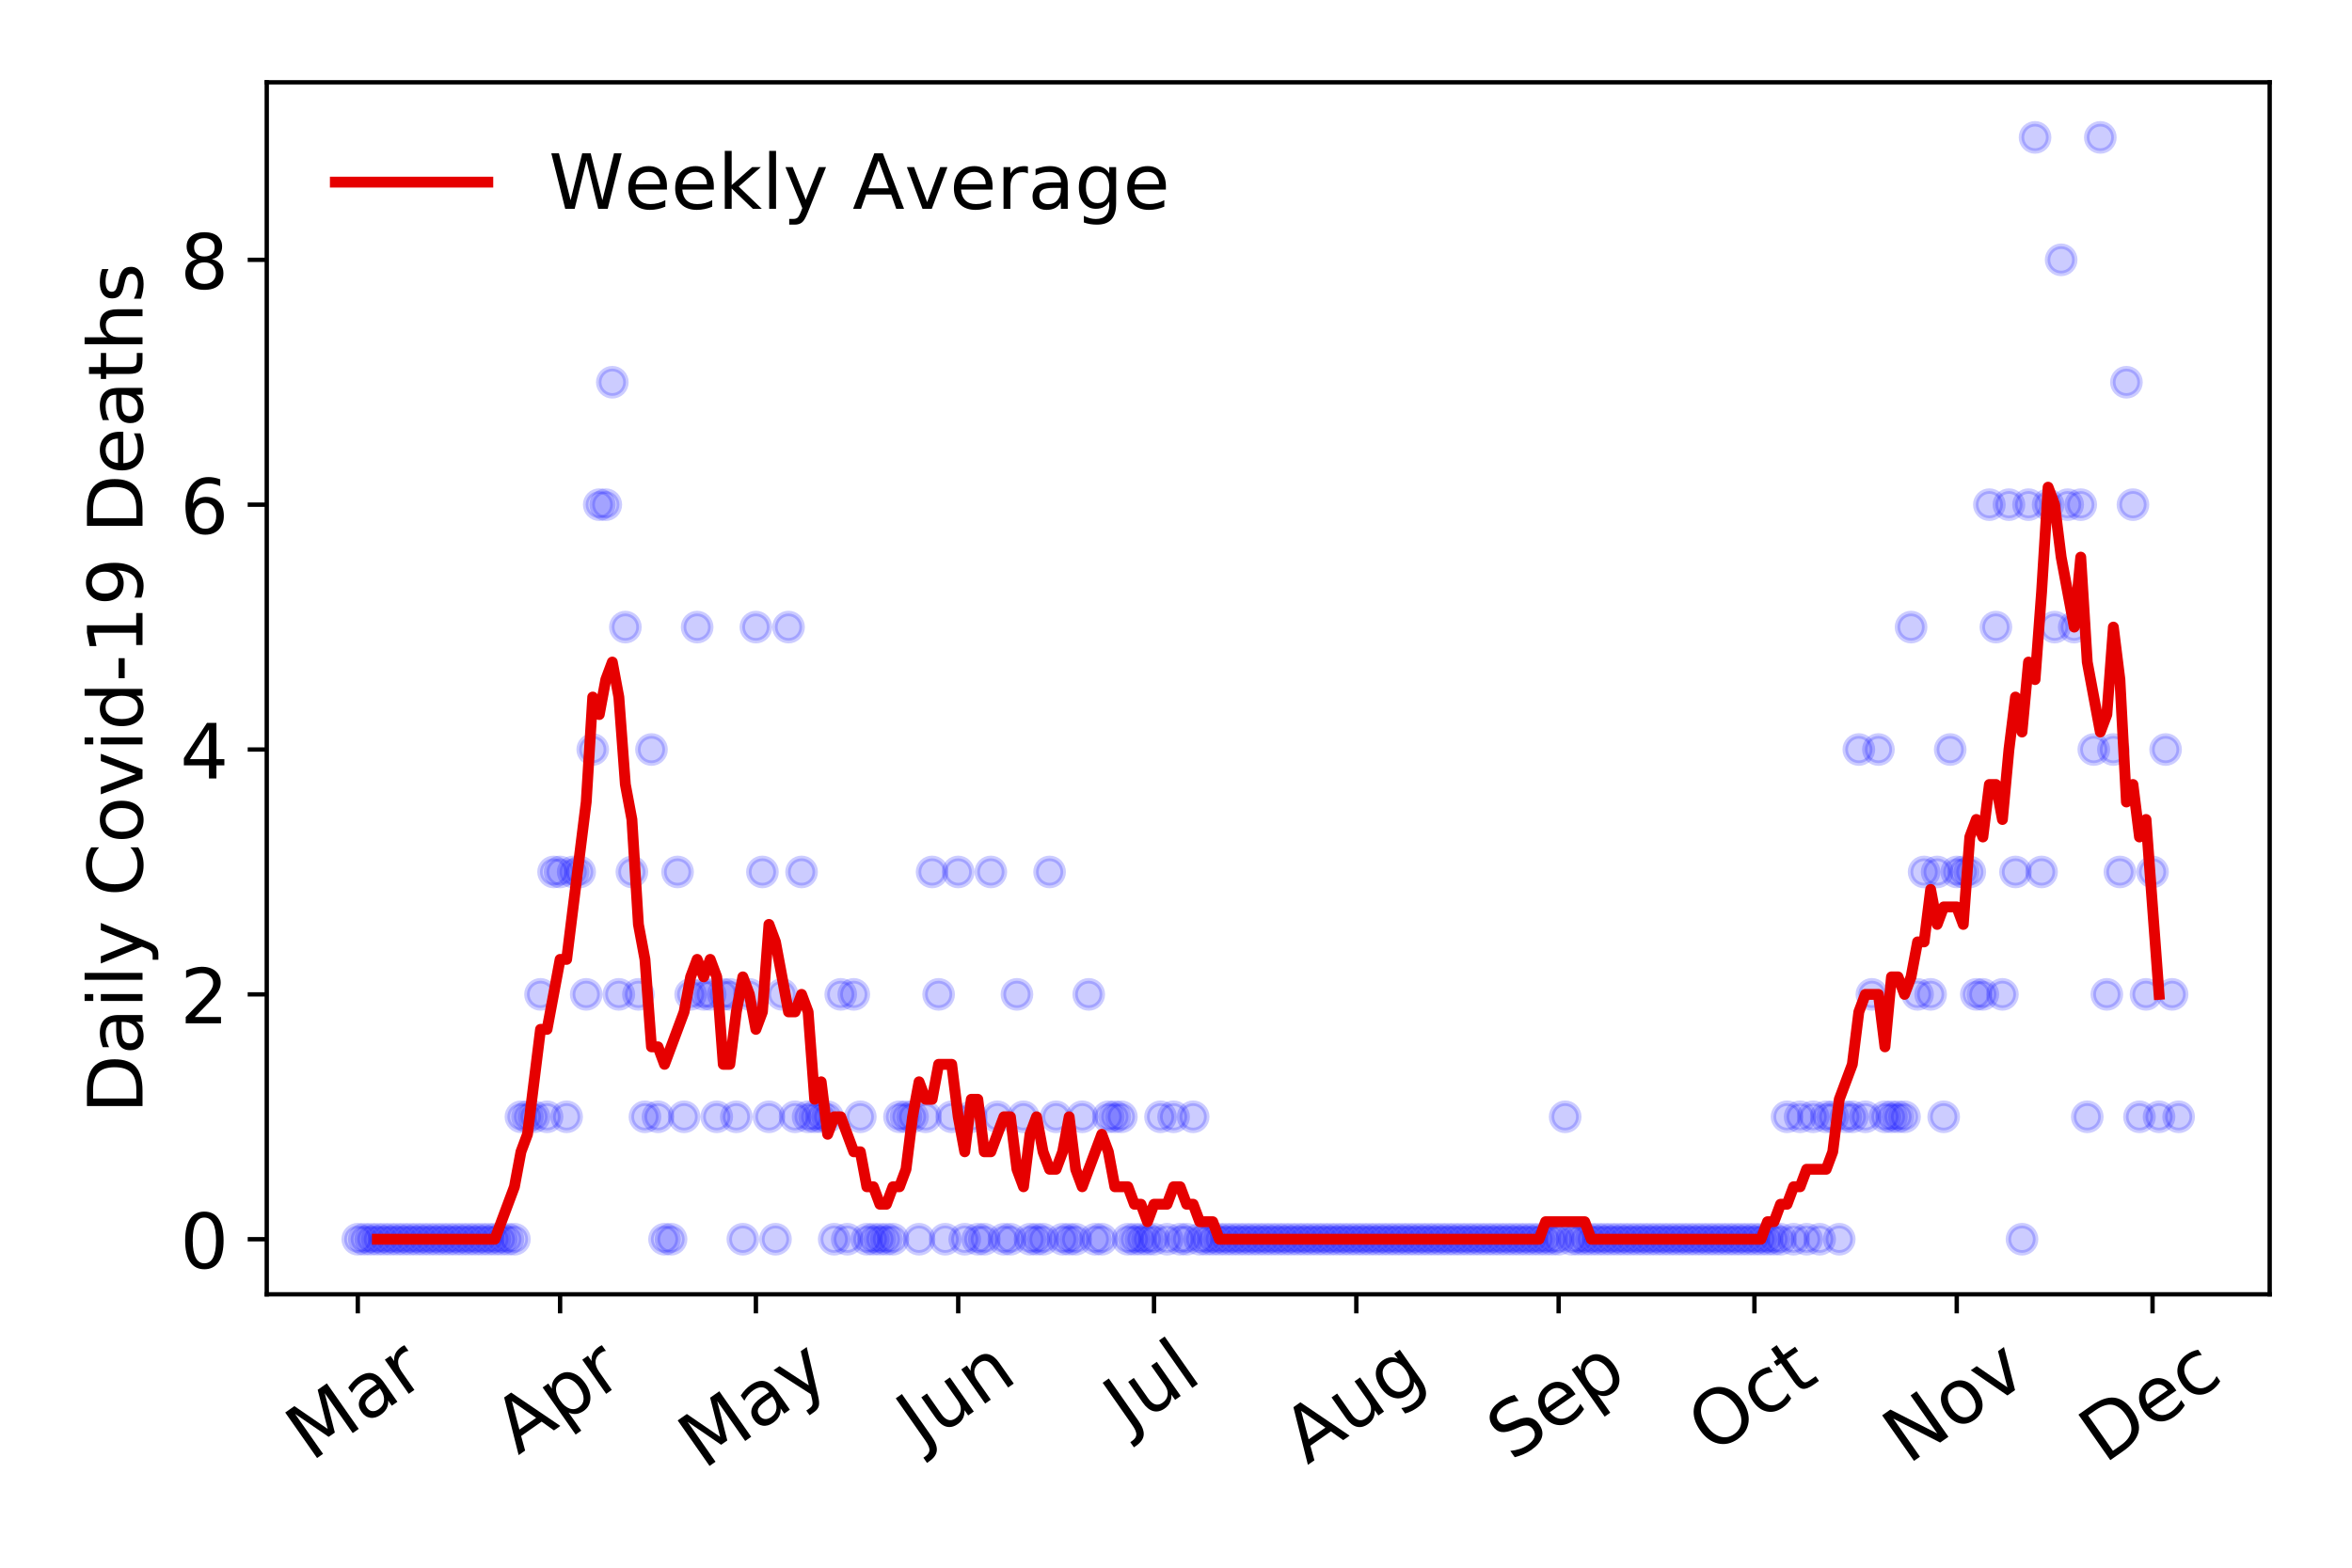 <?xml version="1.0" encoding="utf-8" standalone="no"?>
<!DOCTYPE svg PUBLIC "-//W3C//DTD SVG 1.1//EN"
  "http://www.w3.org/Graphics/SVG/1.1/DTD/svg11.dtd">
<!-- Created with matplotlib (https://matplotlib.org/) -->
<svg height="288pt" version="1.1" viewBox="0 0 432 288" width="432pt" xmlns="http://www.w3.org/2000/svg" xmlns:xlink="http://www.w3.org/1999/xlink">
 <defs>
  <style type="text/css">
*{stroke-linecap:butt;stroke-linejoin:round;}
  </style>
 </defs>
 <g id="figure_1">
  <g id="patch_1">
   <path d="M 0 288 
L 432 288 
L 432 0 
L 0 0 
z
" style="fill:#ffffff;"/>
  </g>
  <g id="axes_1">
   <g id="patch_2">
    <path d="M 48.995 237.778 
L 416.88 237.778 
L 416.88 15.12 
L 48.995 15.12 
z
" style="fill:#ffffff;"/>
   </g>
   <g id="matplotlib.axis_1">
    <g id="xtick_1">
     <g id="line2d_1">
      <defs>
       <path d="M 0 0 
L 0 3.5 
" id="m9a755d6f73" style="stroke:#000000;stroke-width:0.8;"/>
      </defs>
      <g>
       <use style="stroke:#000000;stroke-width:0.8;" x="65.717" xlink:href="#m9a755d6f73" y="237.778"/>
      </g>
     </g>
     <g id="text_1">
      <!-- Mar -->
      <defs>
       <path d="M 9.812 72.906 
L 24.516 72.906 
L 43.109 23.297 
L 61.812 72.906 
L 76.516 72.906 
L 76.516 0 
L 66.891 0 
L 66.891 64.016 
L 48.094 14.016 
L 38.188 14.016 
L 19.391 64.016 
L 19.391 0 
L 9.812 0 
z
" id="DejaVuSans-77"/>
       <path d="M 34.281 27.484 
Q 23.391 27.484 19.188 25 
Q 14.984 22.516 14.984 16.5 
Q 14.984 11.719 18.141 8.906 
Q 21.297 6.109 26.703 6.109 
Q 34.188 6.109 38.703 11.406 
Q 43.219 16.703 43.219 25.484 
L 43.219 27.484 
z
M 52.203 31.203 
L 52.203 0 
L 43.219 0 
L 43.219 8.297 
Q 40.141 3.328 35.547 0.953 
Q 30.953 -1.422 24.312 -1.422 
Q 15.922 -1.422 10.953 3.297 
Q 6 8.016 6 15.922 
Q 6 25.141 12.172 29.828 
Q 18.359 34.516 30.609 34.516 
L 43.219 34.516 
L 43.219 35.406 
Q 43.219 41.609 39.141 45 
Q 35.062 48.391 27.688 48.391 
Q 23 48.391 18.547 47.266 
Q 14.109 46.141 10.016 43.891 
L 10.016 52.203 
Q 14.938 54.109 19.578 55.047 
Q 24.219 56 28.609 56 
Q 40.484 56 46.344 49.844 
Q 52.203 43.703 52.203 31.203 
z
" id="DejaVuSans-97"/>
       <path d="M 41.109 46.297 
Q 39.594 47.172 37.812 47.578 
Q 36.031 48 33.891 48 
Q 26.266 48 22.188 43.047 
Q 18.109 38.094 18.109 28.812 
L 18.109 0 
L 9.078 0 
L 9.078 54.688 
L 18.109 54.688 
L 18.109 46.188 
Q 20.953 51.172 25.484 53.578 
Q 30.031 56 36.531 56 
Q 37.453 56 38.578 55.875 
Q 39.703 55.766 41.062 55.516 
z
" id="DejaVuSans-114"/>
      </defs>
      <g transform="translate(57.114 268.643)rotate(-35)scale(0.14 -0.14)">
       <use xlink:href="#DejaVuSans-77"/>
       <use x="86.279" xlink:href="#DejaVuSans-97"/>
       <use x="147.559" xlink:href="#DejaVuSans-114"/>
      </g>
     </g>
    </g>
    <g id="xtick_2">
     <g id="line2d_2">
      <g>
       <use style="stroke:#000000;stroke-width:0.8;" x="102.877" xlink:href="#m9a755d6f73" y="237.778"/>
      </g>
     </g>
     <g id="text_2">
      <!-- Apr -->
      <defs>
       <path d="M 34.188 63.188 
L 20.797 26.906 
L 47.609 26.906 
z
M 28.609 72.906 
L 39.797 72.906 
L 67.578 0 
L 57.328 0 
L 50.688 18.703 
L 17.828 18.703 
L 11.188 0 
L 0.781 0 
z
" id="DejaVuSans-65"/>
       <path d="M 18.109 8.203 
L 18.109 -20.797 
L 9.078 -20.797 
L 9.078 54.688 
L 18.109 54.688 
L 18.109 46.391 
Q 20.953 51.266 25.266 53.625 
Q 29.594 56 35.594 56 
Q 45.562 56 51.781 48.094 
Q 58.016 40.188 58.016 27.297 
Q 58.016 14.406 51.781 6.484 
Q 45.562 -1.422 35.594 -1.422 
Q 29.594 -1.422 25.266 0.953 
Q 20.953 3.328 18.109 8.203 
z
M 48.688 27.297 
Q 48.688 37.203 44.609 42.844 
Q 40.531 48.484 33.406 48.484 
Q 26.266 48.484 22.188 42.844 
Q 18.109 37.203 18.109 27.297 
Q 18.109 17.391 22.188 11.75 
Q 26.266 6.109 33.406 6.109 
Q 40.531 6.109 44.609 11.75 
Q 48.688 17.391 48.688 27.297 
z
" id="DejaVuSans-112"/>
      </defs>
      <g transform="translate(95.173 267.384)rotate(-35)scale(0.14 -0.14)">
       <use xlink:href="#DejaVuSans-65"/>
       <use x="68.408" xlink:href="#DejaVuSans-112"/>
       <use x="131.885" xlink:href="#DejaVuSans-114"/>
      </g>
     </g>
    </g>
    <g id="xtick_3">
     <g id="line2d_3">
      <g>
       <use style="stroke:#000000;stroke-width:0.8;" x="138.839" xlink:href="#m9a755d6f73" y="237.778"/>
      </g>
     </g>
     <g id="text_3">
      <!-- May -->
      <defs>
       <path d="M 32.172 -5.078 
Q 28.375 -14.844 24.75 -17.812 
Q 21.141 -20.797 15.094 -20.797 
L 7.906 -20.797 
L 7.906 -13.281 
L 13.188 -13.281 
Q 16.891 -13.281 18.938 -11.516 
Q 21 -9.766 23.484 -3.219 
L 25.094 0.875 
L 2.984 54.688 
L 12.5 54.688 
L 29.594 11.922 
L 46.688 54.688 
L 56.203 54.688 
z
" id="DejaVuSans-121"/>
      </defs>
      <g transform="translate(129.199 270.094)rotate(-35)scale(0.14 -0.14)">
       <use xlink:href="#DejaVuSans-77"/>
       <use x="86.279" xlink:href="#DejaVuSans-97"/>
       <use x="147.559" xlink:href="#DejaVuSans-121"/>
      </g>
     </g>
    </g>
    <g id="xtick_4">
     <g id="line2d_4">
      <g>
       <use style="stroke:#000000;stroke-width:0.8;" x="175.999" xlink:href="#m9a755d6f73" y="237.778"/>
      </g>
     </g>
     <g id="text_4">
      <!-- Jun -->
      <defs>
       <path d="M 9.812 72.906 
L 19.672 72.906 
L 19.672 5.078 
Q 19.672 -8.109 14.672 -14.062 
Q 9.672 -20.016 -1.422 -20.016 
L -5.172 -20.016 
L -5.172 -11.719 
L -2.094 -11.719 
Q 4.438 -11.719 7.125 -8.047 
Q 9.812 -4.391 9.812 5.078 
z
" id="DejaVuSans-74"/>
       <path d="M 8.5 21.578 
L 8.5 54.688 
L 17.484 54.688 
L 17.484 21.922 
Q 17.484 14.156 20.5 10.266 
Q 23.531 6.391 29.594 6.391 
Q 36.859 6.391 41.078 11.031 
Q 45.312 15.672 45.312 23.688 
L 45.312 54.688 
L 54.297 54.688 
L 54.297 0 
L 45.312 0 
L 45.312 8.406 
Q 42.047 3.422 37.719 1 
Q 33.406 -1.422 27.688 -1.422 
Q 18.266 -1.422 13.375 4.438 
Q 8.5 10.297 8.5 21.578 
z
M 31.109 56 
z
" id="DejaVuSans-117"/>
       <path d="M 54.891 33.016 
L 54.891 0 
L 45.906 0 
L 45.906 32.719 
Q 45.906 40.484 42.875 44.328 
Q 39.844 48.188 33.797 48.188 
Q 26.516 48.188 22.312 43.547 
Q 18.109 38.922 18.109 30.906 
L 18.109 0 
L 9.078 0 
L 9.078 54.688 
L 18.109 54.688 
L 18.109 46.188 
Q 21.344 51.125 25.703 53.562 
Q 30.078 56 35.797 56 
Q 45.219 56 50.047 50.172 
Q 54.891 44.344 54.891 33.016 
z
" id="DejaVuSans-110"/>
      </defs>
      <g transform="translate(169.255 266.039)rotate(-35)scale(0.14 -0.14)">
       <use xlink:href="#DejaVuSans-74"/>
       <use x="29.492" xlink:href="#DejaVuSans-117"/>
       <use x="92.871" xlink:href="#DejaVuSans-110"/>
      </g>
     </g>
    </g>
    <g id="xtick_5">
     <g id="line2d_5">
      <g>
       <use style="stroke:#000000;stroke-width:0.8;" x="211.96" xlink:href="#m9a755d6f73" y="237.778"/>
      </g>
     </g>
     <g id="text_5">
      <!-- Jul -->
      <defs>
       <path d="M 9.422 75.984 
L 18.406 75.984 
L 18.406 0 
L 9.422 0 
z
" id="DejaVuSans-108"/>
      </defs>
      <g transform="translate(207.257 263.181)rotate(-35)scale(0.14 -0.14)">
       <use xlink:href="#DejaVuSans-74"/>
       <use x="29.492" xlink:href="#DejaVuSans-117"/>
       <use x="92.871" xlink:href="#DejaVuSans-108"/>
      </g>
     </g>
    </g>
    <g id="xtick_6">
     <g id="line2d_6">
      <g>
       <use style="stroke:#000000;stroke-width:0.8;" x="249.12" xlink:href="#m9a755d6f73" y="237.778"/>
      </g>
     </g>
     <g id="text_6">
      <!-- Aug -->
      <defs>
       <path d="M 45.406 27.984 
Q 45.406 37.75 41.375 43.109 
Q 37.359 48.484 30.078 48.484 
Q 22.859 48.484 18.828 43.109 
Q 14.797 37.75 14.797 27.984 
Q 14.797 18.266 18.828 12.891 
Q 22.859 7.516 30.078 7.516 
Q 37.359 7.516 41.375 12.891 
Q 45.406 18.266 45.406 27.984 
z
M 54.391 6.781 
Q 54.391 -7.172 48.188 -13.984 
Q 42 -20.797 29.203 -20.797 
Q 24.469 -20.797 20.266 -20.094 
Q 16.062 -19.391 12.109 -17.922 
L 12.109 -9.188 
Q 16.062 -11.328 19.922 -12.344 
Q 23.781 -13.375 27.781 -13.375 
Q 36.625 -13.375 41.016 -8.766 
Q 45.406 -4.156 45.406 5.172 
L 45.406 9.625 
Q 42.625 4.781 38.281 2.391 
Q 33.938 0 27.875 0 
Q 17.828 0 11.672 7.656 
Q 5.516 15.328 5.516 27.984 
Q 5.516 40.672 11.672 48.328 
Q 17.828 56 27.875 56 
Q 33.938 56 38.281 53.609 
Q 42.625 51.219 45.406 46.391 
L 45.406 54.688 
L 54.391 54.688 
z
" id="DejaVuSans-103"/>
      </defs>
      <g transform="translate(240.139 269.172)rotate(-35)scale(0.14 -0.14)">
       <use xlink:href="#DejaVuSans-65"/>
       <use x="68.408" xlink:href="#DejaVuSans-117"/>
       <use x="131.787" xlink:href="#DejaVuSans-103"/>
      </g>
     </g>
    </g>
    <g id="xtick_7">
     <g id="line2d_7">
      <g>
       <use style="stroke:#000000;stroke-width:0.8;" x="286.28" xlink:href="#m9a755d6f73" y="237.778"/>
      </g>
     </g>
     <g id="text_7">
      <!-- Sep -->
      <defs>
       <path d="M 53.516 70.516 
L 53.516 60.891 
Q 47.906 63.578 42.922 64.891 
Q 37.938 66.219 33.297 66.219 
Q 25.25 66.219 20.875 63.094 
Q 16.5 59.969 16.5 54.203 
Q 16.5 49.359 19.406 46.891 
Q 22.312 44.438 30.422 42.922 
L 36.375 41.703 
Q 47.406 39.594 52.656 34.297 
Q 57.906 29 57.906 20.125 
Q 57.906 9.516 50.797 4.047 
Q 43.703 -1.422 29.984 -1.422 
Q 24.812 -1.422 18.969 -0.25 
Q 13.141 0.922 6.891 3.219 
L 6.891 13.375 
Q 12.891 10.016 18.656 8.297 
Q 24.422 6.594 29.984 6.594 
Q 38.422 6.594 43.016 9.906 
Q 47.609 13.234 47.609 19.391 
Q 47.609 24.75 44.312 27.781 
Q 41.016 30.812 33.5 32.328 
L 27.484 33.5 
Q 16.453 35.688 11.516 40.375 
Q 6.594 45.062 6.594 53.422 
Q 6.594 63.094 13.406 68.656 
Q 20.219 74.219 32.172 74.219 
Q 37.312 74.219 42.625 73.281 
Q 47.953 72.359 53.516 70.516 
z
" id="DejaVuSans-83"/>
       <path d="M 56.203 29.594 
L 56.203 25.203 
L 14.891 25.203 
Q 15.484 15.922 20.484 11.062 
Q 25.484 6.203 34.422 6.203 
Q 39.594 6.203 44.453 7.469 
Q 49.312 8.734 54.109 11.281 
L 54.109 2.781 
Q 49.266 0.734 44.188 -0.344 
Q 39.109 -1.422 33.891 -1.422 
Q 20.797 -1.422 13.156 6.188 
Q 5.516 13.812 5.516 26.812 
Q 5.516 40.234 12.766 48.109 
Q 20.016 56 32.328 56 
Q 43.359 56 49.781 48.891 
Q 56.203 41.797 56.203 29.594 
z
M 47.219 32.234 
Q 47.125 39.594 43.094 43.984 
Q 39.062 48.391 32.422 48.391 
Q 24.906 48.391 20.391 44.141 
Q 15.875 39.891 15.188 32.172 
z
" id="DejaVuSans-101"/>
      </defs>
      <g transform="translate(277.687 268.629)rotate(-35)scale(0.14 -0.14)">
       <use xlink:href="#DejaVuSans-83"/>
       <use x="63.477" xlink:href="#DejaVuSans-101"/>
       <use x="125" xlink:href="#DejaVuSans-112"/>
      </g>
     </g>
    </g>
    <g id="xtick_8">
     <g id="line2d_8">
      <g>
       <use style="stroke:#000000;stroke-width:0.8;" x="322.242" xlink:href="#m9a755d6f73" y="237.778"/>
      </g>
     </g>
     <g id="text_8">
      <!-- Oct -->
      <defs>
       <path d="M 39.406 66.219 
Q 28.656 66.219 22.328 58.203 
Q 16.016 50.203 16.016 36.375 
Q 16.016 22.609 22.328 14.594 
Q 28.656 6.594 39.406 6.594 
Q 50.141 6.594 56.422 14.594 
Q 62.703 22.609 62.703 36.375 
Q 62.703 50.203 56.422 58.203 
Q 50.141 66.219 39.406 66.219 
z
M 39.406 74.219 
Q 54.734 74.219 63.906 63.938 
Q 73.094 53.656 73.094 36.375 
Q 73.094 19.141 63.906 8.859 
Q 54.734 -1.422 39.406 -1.422 
Q 24.031 -1.422 14.812 8.828 
Q 5.609 19.094 5.609 36.375 
Q 5.609 53.656 14.812 63.938 
Q 24.031 74.219 39.406 74.219 
z
" id="DejaVuSans-79"/>
       <path d="M 48.781 52.594 
L 48.781 44.188 
Q 44.969 46.297 41.141 47.344 
Q 37.312 48.391 33.406 48.391 
Q 24.656 48.391 19.812 42.844 
Q 14.984 37.312 14.984 27.297 
Q 14.984 17.281 19.812 11.734 
Q 24.656 6.203 33.406 6.203 
Q 37.312 6.203 41.141 7.25 
Q 44.969 8.297 48.781 10.406 
L 48.781 2.094 
Q 45.016 0.344 40.984 -0.531 
Q 36.969 -1.422 32.422 -1.422 
Q 20.062 -1.422 12.781 6.344 
Q 5.516 14.109 5.516 27.297 
Q 5.516 40.672 12.859 48.328 
Q 20.219 56 33.016 56 
Q 37.156 56 41.109 55.141 
Q 45.062 54.297 48.781 52.594 
z
" id="DejaVuSans-99"/>
       <path d="M 18.312 70.219 
L 18.312 54.688 
L 36.812 54.688 
L 36.812 47.703 
L 18.312 47.703 
L 18.312 18.016 
Q 18.312 11.328 20.141 9.422 
Q 21.969 7.516 27.594 7.516 
L 36.812 7.516 
L 36.812 0 
L 27.594 0 
Q 17.188 0 13.234 3.875 
Q 9.281 7.766 9.281 18.016 
L 9.281 47.703 
L 2.688 47.703 
L 2.688 54.688 
L 9.281 54.688 
L 9.281 70.219 
z
" id="DejaVuSans-116"/>
      </defs>
      <g transform="translate(314.543 267.377)rotate(-35)scale(0.14 -0.14)">
       <use xlink:href="#DejaVuSans-79"/>
       <use x="78.711" xlink:href="#DejaVuSans-99"/>
       <use x="133.691" xlink:href="#DejaVuSans-116"/>
      </g>
     </g>
    </g>
    <g id="xtick_9">
     <g id="line2d_9">
      <g>
       <use style="stroke:#000000;stroke-width:0.8;" x="359.402" xlink:href="#m9a755d6f73" y="237.778"/>
      </g>
     </g>
     <g id="text_9">
      <!-- Nov -->
      <defs>
       <path d="M 9.812 72.906 
L 23.094 72.906 
L 55.422 11.922 
L 55.422 72.906 
L 64.984 72.906 
L 64.984 0 
L 51.703 0 
L 19.391 60.984 
L 19.391 0 
L 9.812 0 
z
" id="DejaVuSans-78"/>
       <path d="M 30.609 48.391 
Q 23.391 48.391 19.188 42.75 
Q 14.984 37.109 14.984 27.297 
Q 14.984 17.484 19.156 11.844 
Q 23.344 6.203 30.609 6.203 
Q 37.797 6.203 41.984 11.859 
Q 46.188 17.531 46.188 27.297 
Q 46.188 37.016 41.984 42.703 
Q 37.797 48.391 30.609 48.391 
z
M 30.609 56 
Q 42.328 56 49.016 48.375 
Q 55.719 40.766 55.719 27.297 
Q 55.719 13.875 49.016 6.219 
Q 42.328 -1.422 30.609 -1.422 
Q 18.844 -1.422 12.172 6.219 
Q 5.516 13.875 5.516 27.297 
Q 5.516 40.766 12.172 48.375 
Q 18.844 56 30.609 56 
z
" id="DejaVuSans-111"/>
       <path d="M 2.984 54.688 
L 12.5 54.688 
L 29.594 8.797 
L 46.688 54.688 
L 56.203 54.688 
L 35.688 0 
L 23.484 0 
z
" id="DejaVuSans-118"/>
      </defs>
      <g transform="translate(350.425 269.166)rotate(-35)scale(0.14 -0.14)">
       <use xlink:href="#DejaVuSans-78"/>
       <use x="74.805" xlink:href="#DejaVuSans-111"/>
       <use x="135.986" xlink:href="#DejaVuSans-118"/>
      </g>
     </g>
    </g>
    <g id="xtick_10">
     <g id="line2d_10">
      <g>
       <use style="stroke:#000000;stroke-width:0.8;" x="395.363" xlink:href="#m9a755d6f73" y="237.778"/>
      </g>
     </g>
     <g id="text_10">
      <!-- Dec -->
      <defs>
       <path d="M 19.672 64.797 
L 19.672 8.109 
L 31.594 8.109 
Q 46.688 8.109 53.688 14.938 
Q 60.688 21.781 60.688 36.531 
Q 60.688 51.172 53.688 57.984 
Q 46.688 64.797 31.594 64.797 
z
M 9.812 72.906 
L 30.078 72.906 
Q 51.266 72.906 61.172 64.094 
Q 71.094 55.281 71.094 36.531 
Q 71.094 17.672 61.125 8.828 
Q 51.172 0 30.078 0 
L 9.812 0 
z
" id="DejaVuSans-68"/>
      </defs>
      <g transform="translate(386.483 269.032)rotate(-35)scale(0.14 -0.14)">
       <use xlink:href="#DejaVuSans-68"/>
       <use x="77.002" xlink:href="#DejaVuSans-101"/>
       <use x="138.525" xlink:href="#DejaVuSans-99"/>
      </g>
     </g>
    </g>
   </g>
   <g id="matplotlib.axis_2">
    <g id="ytick_1">
     <g id="line2d_11">
      <defs>
       <path d="M 0 0 
L -3.5 0 
" id="m0022e4b29a" style="stroke:#000000;stroke-width:0.8;"/>
      </defs>
      <g>
       <use style="stroke:#000000;stroke-width:0.8;" x="48.995" xlink:href="#m0022e4b29a" y="227.657"/>
      </g>
     </g>
     <g id="text_11">
      <!-- 0 -->
      <defs>
       <path d="M 31.781 66.406 
Q 24.172 66.406 20.328 58.906 
Q 16.5 51.422 16.5 36.375 
Q 16.5 21.391 20.328 13.891 
Q 24.172 6.391 31.781 6.391 
Q 39.453 6.391 43.281 13.891 
Q 47.125 21.391 47.125 36.375 
Q 47.125 51.422 43.281 58.906 
Q 39.453 66.406 31.781 66.406 
z
M 31.781 74.219 
Q 44.047 74.219 50.516 64.516 
Q 56.984 54.828 56.984 36.375 
Q 56.984 17.969 50.516 8.266 
Q 44.047 -1.422 31.781 -1.422 
Q 19.531 -1.422 13.062 8.266 
Q 6.594 17.969 6.594 36.375 
Q 6.594 54.828 13.062 64.516 
Q 19.531 74.219 31.781 74.219 
z
" id="DejaVuSans-48"/>
      </defs>
      <g transform="translate(33.087 232.976)scale(0.14 -0.14)">
       <use xlink:href="#DejaVuSans-48"/>
      </g>
     </g>
    </g>
    <g id="ytick_2">
     <g id="line2d_12">
      <g>
       <use style="stroke:#000000;stroke-width:0.8;" x="48.995" xlink:href="#m0022e4b29a" y="182.676"/>
      </g>
     </g>
     <g id="text_12">
      <!-- 2 -->
      <defs>
       <path d="M 19.188 8.297 
L 53.609 8.297 
L 53.609 0 
L 7.328 0 
L 7.328 8.297 
Q 12.938 14.109 22.625 23.891 
Q 32.328 33.688 34.812 36.531 
Q 39.547 41.844 41.422 45.531 
Q 43.312 49.219 43.312 52.781 
Q 43.312 58.594 39.234 62.25 
Q 35.156 65.922 28.609 65.922 
Q 23.969 65.922 18.812 64.312 
Q 13.672 62.703 7.812 59.422 
L 7.812 69.391 
Q 13.766 71.781 18.938 73 
Q 24.125 74.219 28.422 74.219 
Q 39.75 74.219 46.484 68.547 
Q 53.219 62.891 53.219 53.422 
Q 53.219 48.922 51.531 44.891 
Q 49.859 40.875 45.406 35.406 
Q 44.188 33.984 37.641 27.219 
Q 31.109 20.453 19.188 8.297 
z
" id="DejaVuSans-50"/>
      </defs>
      <g transform="translate(33.087 187.995)scale(0.14 -0.14)">
       <use xlink:href="#DejaVuSans-50"/>
      </g>
     </g>
    </g>
    <g id="ytick_3">
     <g id="line2d_13">
      <g>
       <use style="stroke:#000000;stroke-width:0.8;" x="48.995" xlink:href="#m0022e4b29a" y="137.694"/>
      </g>
     </g>
     <g id="text_13">
      <!-- 4 -->
      <defs>
       <path d="M 37.797 64.312 
L 12.891 25.391 
L 37.797 25.391 
z
M 35.203 72.906 
L 47.609 72.906 
L 47.609 25.391 
L 58.016 25.391 
L 58.016 17.188 
L 47.609 17.188 
L 47.609 0 
L 37.797 0 
L 37.797 17.188 
L 4.891 17.188 
L 4.891 26.703 
z
" id="DejaVuSans-52"/>
      </defs>
      <g transform="translate(33.087 143.013)scale(0.14 -0.14)">
       <use xlink:href="#DejaVuSans-52"/>
      </g>
     </g>
    </g>
    <g id="ytick_4">
     <g id="line2d_14">
      <g>
       <use style="stroke:#000000;stroke-width:0.8;" x="48.995" xlink:href="#m0022e4b29a" y="92.713"/>
      </g>
     </g>
     <g id="text_14">
      <!-- 6 -->
      <defs>
       <path d="M 33.016 40.375 
Q 26.375 40.375 22.484 35.828 
Q 18.609 31.297 18.609 23.391 
Q 18.609 15.531 22.484 10.953 
Q 26.375 6.391 33.016 6.391 
Q 39.656 6.391 43.531 10.953 
Q 47.406 15.531 47.406 23.391 
Q 47.406 31.297 43.531 35.828 
Q 39.656 40.375 33.016 40.375 
z
M 52.594 71.297 
L 52.594 62.312 
Q 48.875 64.062 45.094 64.984 
Q 41.312 65.922 37.594 65.922 
Q 27.828 65.922 22.672 59.328 
Q 17.531 52.734 16.797 39.406 
Q 19.672 43.656 24.016 45.922 
Q 28.375 48.188 33.594 48.188 
Q 44.578 48.188 50.953 41.516 
Q 57.328 34.859 57.328 23.391 
Q 57.328 12.156 50.688 5.359 
Q 44.047 -1.422 33.016 -1.422 
Q 20.359 -1.422 13.672 8.266 
Q 6.984 17.969 6.984 36.375 
Q 6.984 53.656 15.188 63.938 
Q 23.391 74.219 37.203 74.219 
Q 40.922 74.219 44.703 73.484 
Q 48.484 72.75 52.594 71.297 
z
" id="DejaVuSans-54"/>
      </defs>
      <g transform="translate(33.087 98.032)scale(0.14 -0.14)">
       <use xlink:href="#DejaVuSans-54"/>
      </g>
     </g>
    </g>
    <g id="ytick_5">
     <g id="line2d_15">
      <g>
       <use style="stroke:#000000;stroke-width:0.8;" x="48.995" xlink:href="#m0022e4b29a" y="47.732"/>
      </g>
     </g>
     <g id="text_15">
      <!-- 8 -->
      <defs>
       <path d="M 31.781 34.625 
Q 24.75 34.625 20.719 30.859 
Q 16.703 27.094 16.703 20.516 
Q 16.703 13.922 20.719 10.156 
Q 24.75 6.391 31.781 6.391 
Q 38.812 6.391 42.859 10.172 
Q 46.922 13.969 46.922 20.516 
Q 46.922 27.094 42.891 30.859 
Q 38.875 34.625 31.781 34.625 
z
M 21.922 38.812 
Q 15.578 40.375 12.031 44.719 
Q 8.5 49.078 8.5 55.328 
Q 8.5 64.062 14.719 69.141 
Q 20.953 74.219 31.781 74.219 
Q 42.672 74.219 48.875 69.141 
Q 55.078 64.062 55.078 55.328 
Q 55.078 49.078 51.531 44.719 
Q 48 40.375 41.703 38.812 
Q 48.828 37.156 52.797 32.312 
Q 56.781 27.484 56.781 20.516 
Q 56.781 9.906 50.312 4.234 
Q 43.844 -1.422 31.781 -1.422 
Q 19.734 -1.422 13.25 4.234 
Q 6.781 9.906 6.781 20.516 
Q 6.781 27.484 10.781 32.312 
Q 14.797 37.156 21.922 38.812 
z
M 18.312 54.391 
Q 18.312 48.734 21.844 45.562 
Q 25.391 42.391 31.781 42.391 
Q 38.141 42.391 41.719 45.562 
Q 45.312 48.734 45.312 54.391 
Q 45.312 60.062 41.719 63.234 
Q 38.141 66.406 31.781 66.406 
Q 25.391 66.406 21.844 63.234 
Q 18.312 60.062 18.312 54.391 
z
" id="DejaVuSans-56"/>
      </defs>
      <g transform="translate(33.087 53.05)scale(0.14 -0.14)">
       <use xlink:href="#DejaVuSans-56"/>
      </g>
     </g>
    </g>
    <g id="text_16">
     <!-- Daily Covid-19 Deaths -->
     <defs>
      <path d="M 9.422 54.688 
L 18.406 54.688 
L 18.406 0 
L 9.422 0 
z
M 9.422 75.984 
L 18.406 75.984 
L 18.406 64.594 
L 9.422 64.594 
z
" id="DejaVuSans-105"/>
      <path id="DejaVuSans-32"/>
      <path d="M 64.406 67.281 
L 64.406 56.891 
Q 59.422 61.531 53.781 63.812 
Q 48.141 66.109 41.797 66.109 
Q 29.297 66.109 22.656 58.469 
Q 16.016 50.828 16.016 36.375 
Q 16.016 21.969 22.656 14.328 
Q 29.297 6.688 41.797 6.688 
Q 48.141 6.688 53.781 8.984 
Q 59.422 11.281 64.406 15.922 
L 64.406 5.609 
Q 59.234 2.094 53.438 0.328 
Q 47.656 -1.422 41.219 -1.422 
Q 24.656 -1.422 15.125 8.703 
Q 5.609 18.844 5.609 36.375 
Q 5.609 53.953 15.125 64.078 
Q 24.656 74.219 41.219 74.219 
Q 47.75 74.219 53.531 72.484 
Q 59.328 70.75 64.406 67.281 
z
" id="DejaVuSans-67"/>
      <path d="M 45.406 46.391 
L 45.406 75.984 
L 54.391 75.984 
L 54.391 0 
L 45.406 0 
L 45.406 8.203 
Q 42.578 3.328 38.25 0.953 
Q 33.938 -1.422 27.875 -1.422 
Q 17.969 -1.422 11.734 6.484 
Q 5.516 14.406 5.516 27.297 
Q 5.516 40.188 11.734 48.094 
Q 17.969 56 27.875 56 
Q 33.938 56 38.25 53.625 
Q 42.578 51.266 45.406 46.391 
z
M 14.797 27.297 
Q 14.797 17.391 18.875 11.75 
Q 22.953 6.109 30.078 6.109 
Q 37.203 6.109 41.297 11.75 
Q 45.406 17.391 45.406 27.297 
Q 45.406 37.203 41.297 42.844 
Q 37.203 48.484 30.078 48.484 
Q 22.953 48.484 18.875 42.844 
Q 14.797 37.203 14.797 27.297 
z
" id="DejaVuSans-100"/>
      <path d="M 4.891 31.391 
L 31.203 31.391 
L 31.203 23.391 
L 4.891 23.391 
z
" id="DejaVuSans-45"/>
      <path d="M 12.406 8.297 
L 28.516 8.297 
L 28.516 63.922 
L 10.984 60.406 
L 10.984 69.391 
L 28.422 72.906 
L 38.281 72.906 
L 38.281 8.297 
L 54.391 8.297 
L 54.391 0 
L 12.406 0 
z
" id="DejaVuSans-49"/>
      <path d="M 10.984 1.516 
L 10.984 10.5 
Q 14.703 8.734 18.5 7.812 
Q 22.312 6.891 25.984 6.891 
Q 35.75 6.891 40.891 13.453 
Q 46.047 20.016 46.781 33.406 
Q 43.953 29.203 39.594 26.953 
Q 35.25 24.703 29.984 24.703 
Q 19.047 24.703 12.672 31.312 
Q 6.297 37.938 6.297 49.422 
Q 6.297 60.641 12.938 67.422 
Q 19.578 74.219 30.609 74.219 
Q 43.266 74.219 49.922 64.516 
Q 56.594 54.828 56.594 36.375 
Q 56.594 19.141 48.406 8.859 
Q 40.234 -1.422 26.422 -1.422 
Q 22.703 -1.422 18.891 -0.688 
Q 15.094 0.047 10.984 1.516 
z
M 30.609 32.422 
Q 37.25 32.422 41.125 36.953 
Q 45.016 41.5 45.016 49.422 
Q 45.016 57.281 41.125 61.844 
Q 37.25 66.406 30.609 66.406 
Q 23.969 66.406 20.094 61.844 
Q 16.219 57.281 16.219 49.422 
Q 16.219 41.5 20.094 36.953 
Q 23.969 32.422 30.609 32.422 
z
" id="DejaVuSans-57"/>
      <path d="M 54.891 33.016 
L 54.891 0 
L 45.906 0 
L 45.906 32.719 
Q 45.906 40.484 42.875 44.328 
Q 39.844 48.188 33.797 48.188 
Q 26.516 48.188 22.312 43.547 
Q 18.109 38.922 18.109 30.906 
L 18.109 0 
L 9.078 0 
L 9.078 75.984 
L 18.109 75.984 
L 18.109 46.188 
Q 21.344 51.125 25.703 53.562 
Q 30.078 56 35.797 56 
Q 45.219 56 50.047 50.172 
Q 54.891 44.344 54.891 33.016 
z
" id="DejaVuSans-104"/>
      <path d="M 44.281 53.078 
L 44.281 44.578 
Q 40.484 46.531 36.375 47.5 
Q 32.281 48.484 27.875 48.484 
Q 21.188 48.484 17.844 46.438 
Q 14.5 44.391 14.5 40.281 
Q 14.5 37.156 16.891 35.375 
Q 19.281 33.594 26.516 31.984 
L 29.594 31.297 
Q 39.156 29.25 43.188 25.516 
Q 47.219 21.781 47.219 15.094 
Q 47.219 7.469 41.188 3.016 
Q 35.156 -1.422 24.609 -1.422 
Q 20.219 -1.422 15.453 -0.562 
Q 10.688 0.297 5.422 2 
L 5.422 11.281 
Q 10.406 8.688 15.234 7.391 
Q 20.062 6.109 24.812 6.109 
Q 31.156 6.109 34.562 8.281 
Q 37.984 10.453 37.984 14.406 
Q 37.984 18.062 35.516 20.016 
Q 33.062 21.969 24.703 23.781 
L 21.578 24.516 
Q 13.234 26.266 9.516 29.906 
Q 5.812 33.547 5.812 39.891 
Q 5.812 47.609 11.281 51.797 
Q 16.75 56 26.812 56 
Q 31.781 56 36.172 55.266 
Q 40.578 54.547 44.281 53.078 
z
" id="DejaVuSans-115"/>
     </defs>
     <g transform="translate(26.176 204.56)rotate(-90)scale(0.14 -0.14)">
      <use xlink:href="#DejaVuSans-68"/>
      <use x="77.002" xlink:href="#DejaVuSans-97"/>
      <use x="138.281" xlink:href="#DejaVuSans-105"/>
      <use x="166.064" xlink:href="#DejaVuSans-108"/>
      <use x="193.848" xlink:href="#DejaVuSans-121"/>
      <use x="253.027" xlink:href="#DejaVuSans-32"/>
      <use x="284.814" xlink:href="#DejaVuSans-67"/>
      <use x="354.639" xlink:href="#DejaVuSans-111"/>
      <use x="415.82" xlink:href="#DejaVuSans-118"/>
      <use x="475" xlink:href="#DejaVuSans-105"/>
      <use x="502.783" xlink:href="#DejaVuSans-100"/>
      <use x="566.26" xlink:href="#DejaVuSans-45"/>
      <use x="602.344" xlink:href="#DejaVuSans-49"/>
      <use x="665.967" xlink:href="#DejaVuSans-57"/>
      <use x="729.59" xlink:href="#DejaVuSans-32"/>
      <use x="761.377" xlink:href="#DejaVuSans-68"/>
      <use x="838.379" xlink:href="#DejaVuSans-101"/>
      <use x="899.902" xlink:href="#DejaVuSans-97"/>
      <use x="961.182" xlink:href="#DejaVuSans-116"/>
      <use x="1000.391" xlink:href="#DejaVuSans-104"/>
      <use x="1063.77" xlink:href="#DejaVuSans-115"/>
     </g>
    </g>
   </g>
   <g id="line2d_16">
    <defs>
     <path d="M 0 2.5 
C 0.663 2.5 1.299 2.237 1.768 1.768 
C 2.237 1.299 2.5 0.663 2.5 0 
C 2.5 -0.663 2.237 -1.299 1.768 -1.768 
C 1.299 -2.237 0.663 -2.5 0 -2.5 
C -0.663 -2.5 -1.299 -2.237 -1.768 -1.768 
C -2.237 -1.299 -2.5 -0.663 -2.5 0 
C -2.5 0.663 -2.237 1.299 -1.768 1.768 
C -1.299 2.237 -0.663 2.5 0 2.5 
z
" id="m44cceb418e" style="stroke:#0000ff;stroke-opacity:0.2;"/>
    </defs>
    <g clip-path="url(#p5e2b709627)">
     <use style="fill:#0000ff;fill-opacity:0.2;stroke:#0000ff;stroke-opacity:0.2;" x="65.717" xlink:href="#m44cceb418e" y="227.657"/>
     <use style="fill:#0000ff;fill-opacity:0.2;stroke:#0000ff;stroke-opacity:0.2;" x="66.916" xlink:href="#m44cceb418e" y="227.657"/>
     <use style="fill:#0000ff;fill-opacity:0.2;stroke:#0000ff;stroke-opacity:0.2;" x="68.114" xlink:href="#m44cceb418e" y="227.657"/>
     <use style="fill:#0000ff;fill-opacity:0.2;stroke:#0000ff;stroke-opacity:0.2;" x="69.313" xlink:href="#m44cceb418e" y="227.657"/>
     <use style="fill:#0000ff;fill-opacity:0.2;stroke:#0000ff;stroke-opacity:0.2;" x="70.512" xlink:href="#m44cceb418e" y="227.657"/>
     <use style="fill:#0000ff;fill-opacity:0.2;stroke:#0000ff;stroke-opacity:0.2;" x="71.711" xlink:href="#m44cceb418e" y="227.657"/>
     <use style="fill:#0000ff;fill-opacity:0.2;stroke:#0000ff;stroke-opacity:0.2;" x="72.909" xlink:href="#m44cceb418e" y="227.657"/>
     <use style="fill:#0000ff;fill-opacity:0.2;stroke:#0000ff;stroke-opacity:0.2;" x="74.108" xlink:href="#m44cceb418e" y="227.657"/>
     <use style="fill:#0000ff;fill-opacity:0.2;stroke:#0000ff;stroke-opacity:0.2;" x="75.307" xlink:href="#m44cceb418e" y="227.657"/>
     <use style="fill:#0000ff;fill-opacity:0.2;stroke:#0000ff;stroke-opacity:0.2;" x="76.505" xlink:href="#m44cceb418e" y="227.657"/>
     <use style="fill:#0000ff;fill-opacity:0.2;stroke:#0000ff;stroke-opacity:0.2;" x="77.704" xlink:href="#m44cceb418e" y="227.657"/>
     <use style="fill:#0000ff;fill-opacity:0.2;stroke:#0000ff;stroke-opacity:0.2;" x="78.903" xlink:href="#m44cceb418e" y="227.657"/>
     <use style="fill:#0000ff;fill-opacity:0.2;stroke:#0000ff;stroke-opacity:0.2;" x="80.102" xlink:href="#m44cceb418e" y="227.657"/>
     <use style="fill:#0000ff;fill-opacity:0.2;stroke:#0000ff;stroke-opacity:0.2;" x="81.3" xlink:href="#m44cceb418e" y="227.657"/>
     <use style="fill:#0000ff;fill-opacity:0.2;stroke:#0000ff;stroke-opacity:0.2;" x="82.499" xlink:href="#m44cceb418e" y="227.657"/>
     <use style="fill:#0000ff;fill-opacity:0.2;stroke:#0000ff;stroke-opacity:0.2;" x="83.698" xlink:href="#m44cceb418e" y="227.657"/>
     <use style="fill:#0000ff;fill-opacity:0.2;stroke:#0000ff;stroke-opacity:0.2;" x="84.896" xlink:href="#m44cceb418e" y="227.657"/>
     <use style="fill:#0000ff;fill-opacity:0.2;stroke:#0000ff;stroke-opacity:0.2;" x="86.095" xlink:href="#m44cceb418e" y="227.657"/>
     <use style="fill:#0000ff;fill-opacity:0.2;stroke:#0000ff;stroke-opacity:0.2;" x="87.294" xlink:href="#m44cceb418e" y="227.657"/>
     <use style="fill:#0000ff;fill-opacity:0.2;stroke:#0000ff;stroke-opacity:0.2;" x="88.493" xlink:href="#m44cceb418e" y="227.657"/>
     <use style="fill:#0000ff;fill-opacity:0.2;stroke:#0000ff;stroke-opacity:0.2;" x="89.691" xlink:href="#m44cceb418e" y="227.657"/>
     <use style="fill:#0000ff;fill-opacity:0.2;stroke:#0000ff;stroke-opacity:0.2;" x="90.89" xlink:href="#m44cceb418e" y="227.657"/>
     <use style="fill:#0000ff;fill-opacity:0.2;stroke:#0000ff;stroke-opacity:0.2;" x="92.089" xlink:href="#m44cceb418e" y="227.657"/>
     <use style="fill:#0000ff;fill-opacity:0.2;stroke:#0000ff;stroke-opacity:0.2;" x="93.287" xlink:href="#m44cceb418e" y="227.657"/>
     <use style="fill:#0000ff;fill-opacity:0.2;stroke:#0000ff;stroke-opacity:0.2;" x="94.486" xlink:href="#m44cceb418e" y="227.657"/>
     <use style="fill:#0000ff;fill-opacity:0.2;stroke:#0000ff;stroke-opacity:0.2;" x="95.685" xlink:href="#m44cceb418e" y="205.167"/>
     <use style="fill:#0000ff;fill-opacity:0.2;stroke:#0000ff;stroke-opacity:0.2;" x="96.884" xlink:href="#m44cceb418e" y="205.167"/>
     <use style="fill:#0000ff;fill-opacity:0.2;stroke:#0000ff;stroke-opacity:0.2;" x="98.082" xlink:href="#m44cceb418e" y="205.167"/>
     <use style="fill:#0000ff;fill-opacity:0.2;stroke:#0000ff;stroke-opacity:0.2;" x="99.281" xlink:href="#m44cceb418e" y="182.676"/>
     <use style="fill:#0000ff;fill-opacity:0.2;stroke:#0000ff;stroke-opacity:0.2;" x="100.48" xlink:href="#m44cceb418e" y="205.167"/>
     <use style="fill:#0000ff;fill-opacity:0.2;stroke:#0000ff;stroke-opacity:0.2;" x="101.678" xlink:href="#m44cceb418e" y="160.185"/>
     <use style="fill:#0000ff;fill-opacity:0.2;stroke:#0000ff;stroke-opacity:0.2;" x="102.877" xlink:href="#m44cceb418e" y="160.185"/>
     <use style="fill:#0000ff;fill-opacity:0.2;stroke:#0000ff;stroke-opacity:0.2;" x="104.076" xlink:href="#m44cceb418e" y="205.167"/>
     <use style="fill:#0000ff;fill-opacity:0.2;stroke:#0000ff;stroke-opacity:0.2;" x="105.275" xlink:href="#m44cceb418e" y="160.185"/>
     <use style="fill:#0000ff;fill-opacity:0.2;stroke:#0000ff;stroke-opacity:0.2;" x="106.473" xlink:href="#m44cceb418e" y="160.185"/>
     <use style="fill:#0000ff;fill-opacity:0.2;stroke:#0000ff;stroke-opacity:0.2;" x="107.672" xlink:href="#m44cceb418e" y="182.676"/>
     <use style="fill:#0000ff;fill-opacity:0.2;stroke:#0000ff;stroke-opacity:0.2;" x="108.871" xlink:href="#m44cceb418e" y="137.694"/>
     <use style="fill:#0000ff;fill-opacity:0.2;stroke:#0000ff;stroke-opacity:0.2;" x="110.069" xlink:href="#m44cceb418e" y="92.713"/>
     <use style="fill:#0000ff;fill-opacity:0.2;stroke:#0000ff;stroke-opacity:0.2;" x="111.268" xlink:href="#m44cceb418e" y="92.713"/>
     <use style="fill:#0000ff;fill-opacity:0.2;stroke:#0000ff;stroke-opacity:0.2;" x="112.467" xlink:href="#m44cceb418e" y="70.222"/>
     <use style="fill:#0000ff;fill-opacity:0.2;stroke:#0000ff;stroke-opacity:0.2;" x="113.666" xlink:href="#m44cceb418e" y="182.676"/>
     <use style="fill:#0000ff;fill-opacity:0.2;stroke:#0000ff;stroke-opacity:0.2;" x="114.864" xlink:href="#m44cceb418e" y="115.204"/>
     <use style="fill:#0000ff;fill-opacity:0.2;stroke:#0000ff;stroke-opacity:0.2;" x="116.063" xlink:href="#m44cceb418e" y="160.185"/>
     <use style="fill:#0000ff;fill-opacity:0.2;stroke:#0000ff;stroke-opacity:0.2;" x="117.262" xlink:href="#m44cceb418e" y="182.676"/>
     <use style="fill:#0000ff;fill-opacity:0.2;stroke:#0000ff;stroke-opacity:0.2;" x="118.46" xlink:href="#m44cceb418e" y="205.167"/>
     <use style="fill:#0000ff;fill-opacity:0.2;stroke:#0000ff;stroke-opacity:0.2;" x="119.659" xlink:href="#m44cceb418e" y="137.694"/>
     <use style="fill:#0000ff;fill-opacity:0.2;stroke:#0000ff;stroke-opacity:0.2;" x="120.858" xlink:href="#m44cceb418e" y="205.167"/>
     <use style="fill:#0000ff;fill-opacity:0.2;stroke:#0000ff;stroke-opacity:0.2;" x="122.057" xlink:href="#m44cceb418e" y="227.657"/>
     <use style="fill:#0000ff;fill-opacity:0.2;stroke:#0000ff;stroke-opacity:0.2;" x="123.255" xlink:href="#m44cceb418e" y="227.657"/>
     <use style="fill:#0000ff;fill-opacity:0.2;stroke:#0000ff;stroke-opacity:0.2;" x="124.454" xlink:href="#m44cceb418e" y="160.185"/>
     <use style="fill:#0000ff;fill-opacity:0.2;stroke:#0000ff;stroke-opacity:0.2;" x="125.653" xlink:href="#m44cceb418e" y="205.167"/>
     <use style="fill:#0000ff;fill-opacity:0.2;stroke:#0000ff;stroke-opacity:0.2;" x="126.851" xlink:href="#m44cceb418e" y="182.676"/>
     <use style="fill:#0000ff;fill-opacity:0.2;stroke:#0000ff;stroke-opacity:0.2;" x="128.05" xlink:href="#m44cceb418e" y="115.204"/>
     <use style="fill:#0000ff;fill-opacity:0.2;stroke:#0000ff;stroke-opacity:0.2;" x="129.249" xlink:href="#m44cceb418e" y="182.676"/>
     <use style="fill:#0000ff;fill-opacity:0.2;stroke:#0000ff;stroke-opacity:0.2;" x="130.448" xlink:href="#m44cceb418e" y="182.676"/>
     <use style="fill:#0000ff;fill-opacity:0.2;stroke:#0000ff;stroke-opacity:0.2;" x="131.646" xlink:href="#m44cceb418e" y="205.167"/>
     <use style="fill:#0000ff;fill-opacity:0.2;stroke:#0000ff;stroke-opacity:0.2;" x="132.845" xlink:href="#m44cceb418e" y="182.676"/>
     <use style="fill:#0000ff;fill-opacity:0.2;stroke:#0000ff;stroke-opacity:0.2;" x="134.044" xlink:href="#m44cceb418e" y="182.676"/>
     <use style="fill:#0000ff;fill-opacity:0.2;stroke:#0000ff;stroke-opacity:0.2;" x="135.242" xlink:href="#m44cceb418e" y="205.167"/>
     <use style="fill:#0000ff;fill-opacity:0.2;stroke:#0000ff;stroke-opacity:0.2;" x="136.441" xlink:href="#m44cceb418e" y="227.657"/>
     <use style="fill:#0000ff;fill-opacity:0.2;stroke:#0000ff;stroke-opacity:0.2;" x="137.64" xlink:href="#m44cceb418e" y="182.676"/>
     <use style="fill:#0000ff;fill-opacity:0.2;stroke:#0000ff;stroke-opacity:0.2;" x="138.839" xlink:href="#m44cceb418e" y="115.204"/>
     <use style="fill:#0000ff;fill-opacity:0.2;stroke:#0000ff;stroke-opacity:0.2;" x="140.037" xlink:href="#m44cceb418e" y="160.185"/>
     <use style="fill:#0000ff;fill-opacity:0.2;stroke:#0000ff;stroke-opacity:0.2;" x="141.236" xlink:href="#m44cceb418e" y="205.167"/>
     <use style="fill:#0000ff;fill-opacity:0.2;stroke:#0000ff;stroke-opacity:0.2;" x="142.435" xlink:href="#m44cceb418e" y="227.657"/>
     <use style="fill:#0000ff;fill-opacity:0.2;stroke:#0000ff;stroke-opacity:0.2;" x="143.633" xlink:href="#m44cceb418e" y="182.676"/>
     <use style="fill:#0000ff;fill-opacity:0.2;stroke:#0000ff;stroke-opacity:0.2;" x="144.832" xlink:href="#m44cceb418e" y="115.204"/>
     <use style="fill:#0000ff;fill-opacity:0.2;stroke:#0000ff;stroke-opacity:0.2;" x="146.031" xlink:href="#m44cceb418e" y="205.167"/>
     <use style="fill:#0000ff;fill-opacity:0.2;stroke:#0000ff;stroke-opacity:0.2;" x="147.23" xlink:href="#m44cceb418e" y="160.185"/>
     <use style="fill:#0000ff;fill-opacity:0.2;stroke:#0000ff;stroke-opacity:0.2;" x="148.428" xlink:href="#m44cceb418e" y="205.167"/>
     <use style="fill:#0000ff;fill-opacity:0.2;stroke:#0000ff;stroke-opacity:0.2;" x="149.627" xlink:href="#m44cceb418e" y="205.167"/>
     <use style="fill:#0000ff;fill-opacity:0.2;stroke:#0000ff;stroke-opacity:0.2;" x="150.826" xlink:href="#m44cceb418e" y="205.167"/>
     <use style="fill:#0000ff;fill-opacity:0.2;stroke:#0000ff;stroke-opacity:0.2;" x="152.024" xlink:href="#m44cceb418e" y="205.167"/>
     <use style="fill:#0000ff;fill-opacity:0.2;stroke:#0000ff;stroke-opacity:0.2;" x="153.223" xlink:href="#m44cceb418e" y="227.657"/>
     <use style="fill:#0000ff;fill-opacity:0.2;stroke:#0000ff;stroke-opacity:0.2;" x="154.422" xlink:href="#m44cceb418e" y="182.676"/>
     <use style="fill:#0000ff;fill-opacity:0.2;stroke:#0000ff;stroke-opacity:0.2;" x="155.621" xlink:href="#m44cceb418e" y="227.657"/>
     <use style="fill:#0000ff;fill-opacity:0.2;stroke:#0000ff;stroke-opacity:0.2;" x="156.819" xlink:href="#m44cceb418e" y="182.676"/>
     <use style="fill:#0000ff;fill-opacity:0.2;stroke:#0000ff;stroke-opacity:0.2;" x="158.018" xlink:href="#m44cceb418e" y="205.167"/>
     <use style="fill:#0000ff;fill-opacity:0.2;stroke:#0000ff;stroke-opacity:0.2;" x="159.217" xlink:href="#m44cceb418e" y="227.657"/>
     <use style="fill:#0000ff;fill-opacity:0.2;stroke:#0000ff;stroke-opacity:0.2;" x="160.415" xlink:href="#m44cceb418e" y="227.657"/>
     <use style="fill:#0000ff;fill-opacity:0.2;stroke:#0000ff;stroke-opacity:0.2;" x="161.614" xlink:href="#m44cceb418e" y="227.657"/>
     <use style="fill:#0000ff;fill-opacity:0.2;stroke:#0000ff;stroke-opacity:0.2;" x="162.813" xlink:href="#m44cceb418e" y="227.657"/>
     <use style="fill:#0000ff;fill-opacity:0.2;stroke:#0000ff;stroke-opacity:0.2;" x="164.012" xlink:href="#m44cceb418e" y="227.657"/>
     <use style="fill:#0000ff;fill-opacity:0.2;stroke:#0000ff;stroke-opacity:0.2;" x="165.21" xlink:href="#m44cceb418e" y="205.167"/>
     <use style="fill:#0000ff;fill-opacity:0.2;stroke:#0000ff;stroke-opacity:0.2;" x="166.409" xlink:href="#m44cceb418e" y="205.167"/>
     <use style="fill:#0000ff;fill-opacity:0.2;stroke:#0000ff;stroke-opacity:0.2;" x="167.608" xlink:href="#m44cceb418e" y="205.167"/>
     <use style="fill:#0000ff;fill-opacity:0.2;stroke:#0000ff;stroke-opacity:0.2;" x="168.806" xlink:href="#m44cceb418e" y="227.657"/>
     <use style="fill:#0000ff;fill-opacity:0.2;stroke:#0000ff;stroke-opacity:0.2;" x="170.005" xlink:href="#m44cceb418e" y="205.167"/>
     <use style="fill:#0000ff;fill-opacity:0.2;stroke:#0000ff;stroke-opacity:0.2;" x="171.204" xlink:href="#m44cceb418e" y="160.185"/>
     <use style="fill:#0000ff;fill-opacity:0.2;stroke:#0000ff;stroke-opacity:0.2;" x="172.402" xlink:href="#m44cceb418e" y="182.676"/>
     <use style="fill:#0000ff;fill-opacity:0.2;stroke:#0000ff;stroke-opacity:0.2;" x="173.601" xlink:href="#m44cceb418e" y="227.657"/>
     <use style="fill:#0000ff;fill-opacity:0.2;stroke:#0000ff;stroke-opacity:0.2;" x="174.8" xlink:href="#m44cceb418e" y="205.167"/>
     <use style="fill:#0000ff;fill-opacity:0.2;stroke:#0000ff;stroke-opacity:0.2;" x="175.999" xlink:href="#m44cceb418e" y="160.185"/>
     <use style="fill:#0000ff;fill-opacity:0.2;stroke:#0000ff;stroke-opacity:0.2;" x="177.197" xlink:href="#m44cceb418e" y="227.657"/>
     <use style="fill:#0000ff;fill-opacity:0.2;stroke:#0000ff;stroke-opacity:0.2;" x="178.396" xlink:href="#m44cceb418e" y="205.167"/>
     <use style="fill:#0000ff;fill-opacity:0.2;stroke:#0000ff;stroke-opacity:0.2;" x="179.595" xlink:href="#m44cceb418e" y="227.657"/>
     <use style="fill:#0000ff;fill-opacity:0.2;stroke:#0000ff;stroke-opacity:0.2;" x="180.793" xlink:href="#m44cceb418e" y="227.657"/>
     <use style="fill:#0000ff;fill-opacity:0.2;stroke:#0000ff;stroke-opacity:0.2;" x="181.992" xlink:href="#m44cceb418e" y="160.185"/>
     <use style="fill:#0000ff;fill-opacity:0.2;stroke:#0000ff;stroke-opacity:0.2;" x="183.191" xlink:href="#m44cceb418e" y="205.167"/>
     <use style="fill:#0000ff;fill-opacity:0.2;stroke:#0000ff;stroke-opacity:0.2;" x="184.39" xlink:href="#m44cceb418e" y="227.657"/>
     <use style="fill:#0000ff;fill-opacity:0.2;stroke:#0000ff;stroke-opacity:0.2;" x="185.588" xlink:href="#m44cceb418e" y="227.657"/>
     <use style="fill:#0000ff;fill-opacity:0.2;stroke:#0000ff;stroke-opacity:0.2;" x="186.787" xlink:href="#m44cceb418e" y="182.676"/>
     <use style="fill:#0000ff;fill-opacity:0.2;stroke:#0000ff;stroke-opacity:0.2;" x="187.986" xlink:href="#m44cceb418e" y="205.167"/>
     <use style="fill:#0000ff;fill-opacity:0.2;stroke:#0000ff;stroke-opacity:0.2;" x="189.184" xlink:href="#m44cceb418e" y="227.657"/>
     <use style="fill:#0000ff;fill-opacity:0.2;stroke:#0000ff;stroke-opacity:0.2;" x="190.383" xlink:href="#m44cceb418e" y="227.657"/>
     <use style="fill:#0000ff;fill-opacity:0.2;stroke:#0000ff;stroke-opacity:0.2;" x="191.582" xlink:href="#m44cceb418e" y="227.657"/>
     <use style="fill:#0000ff;fill-opacity:0.2;stroke:#0000ff;stroke-opacity:0.2;" x="192.781" xlink:href="#m44cceb418e" y="160.185"/>
     <use style="fill:#0000ff;fill-opacity:0.2;stroke:#0000ff;stroke-opacity:0.2;" x="193.979" xlink:href="#m44cceb418e" y="205.167"/>
     <use style="fill:#0000ff;fill-opacity:0.2;stroke:#0000ff;stroke-opacity:0.2;" x="195.178" xlink:href="#m44cceb418e" y="227.657"/>
     <use style="fill:#0000ff;fill-opacity:0.2;stroke:#0000ff;stroke-opacity:0.2;" x="196.377" xlink:href="#m44cceb418e" y="227.657"/>
     <use style="fill:#0000ff;fill-opacity:0.2;stroke:#0000ff;stroke-opacity:0.2;" x="197.575" xlink:href="#m44cceb418e" y="227.657"/>
     <use style="fill:#0000ff;fill-opacity:0.2;stroke:#0000ff;stroke-opacity:0.2;" x="198.774" xlink:href="#m44cceb418e" y="205.167"/>
     <use style="fill:#0000ff;fill-opacity:0.2;stroke:#0000ff;stroke-opacity:0.2;" x="199.973" xlink:href="#m44cceb418e" y="182.676"/>
     <use style="fill:#0000ff;fill-opacity:0.2;stroke:#0000ff;stroke-opacity:0.2;" x="201.172" xlink:href="#m44cceb418e" y="227.657"/>
     <use style="fill:#0000ff;fill-opacity:0.2;stroke:#0000ff;stroke-opacity:0.2;" x="202.37" xlink:href="#m44cceb418e" y="227.657"/>
     <use style="fill:#0000ff;fill-opacity:0.2;stroke:#0000ff;stroke-opacity:0.2;" x="203.569" xlink:href="#m44cceb418e" y="205.167"/>
     <use style="fill:#0000ff;fill-opacity:0.2;stroke:#0000ff;stroke-opacity:0.2;" x="204.768" xlink:href="#m44cceb418e" y="205.167"/>
     <use style="fill:#0000ff;fill-opacity:0.2;stroke:#0000ff;stroke-opacity:0.2;" x="205.966" xlink:href="#m44cceb418e" y="205.167"/>
     <use style="fill:#0000ff;fill-opacity:0.2;stroke:#0000ff;stroke-opacity:0.2;" x="207.165" xlink:href="#m44cceb418e" y="227.657"/>
     <use style="fill:#0000ff;fill-opacity:0.2;stroke:#0000ff;stroke-opacity:0.2;" x="208.364" xlink:href="#m44cceb418e" y="227.657"/>
     <use style="fill:#0000ff;fill-opacity:0.2;stroke:#0000ff;stroke-opacity:0.2;" x="209.563" xlink:href="#m44cceb418e" y="227.657"/>
     <use style="fill:#0000ff;fill-opacity:0.2;stroke:#0000ff;stroke-opacity:0.2;" x="210.761" xlink:href="#m44cceb418e" y="227.657"/>
     <use style="fill:#0000ff;fill-opacity:0.2;stroke:#0000ff;stroke-opacity:0.2;" x="211.96" xlink:href="#m44cceb418e" y="227.657"/>
     <use style="fill:#0000ff;fill-opacity:0.2;stroke:#0000ff;stroke-opacity:0.2;" x="213.159" xlink:href="#m44cceb418e" y="205.167"/>
     <use style="fill:#0000ff;fill-opacity:0.2;stroke:#0000ff;stroke-opacity:0.2;" x="214.357" xlink:href="#m44cceb418e" y="227.657"/>
     <use style="fill:#0000ff;fill-opacity:0.2;stroke:#0000ff;stroke-opacity:0.2;" x="215.556" xlink:href="#m44cceb418e" y="205.167"/>
     <use style="fill:#0000ff;fill-opacity:0.2;stroke:#0000ff;stroke-opacity:0.2;" x="216.755" xlink:href="#m44cceb418e" y="227.657"/>
     <use style="fill:#0000ff;fill-opacity:0.2;stroke:#0000ff;stroke-opacity:0.2;" x="217.954" xlink:href="#m44cceb418e" y="227.657"/>
     <use style="fill:#0000ff;fill-opacity:0.2;stroke:#0000ff;stroke-opacity:0.2;" x="219.152" xlink:href="#m44cceb418e" y="205.167"/>
     <use style="fill:#0000ff;fill-opacity:0.2;stroke:#0000ff;stroke-opacity:0.2;" x="220.351" xlink:href="#m44cceb418e" y="227.657"/>
     <use style="fill:#0000ff;fill-opacity:0.2;stroke:#0000ff;stroke-opacity:0.2;" x="221.55" xlink:href="#m44cceb418e" y="227.657"/>
     <use style="fill:#0000ff;fill-opacity:0.2;stroke:#0000ff;stroke-opacity:0.2;" x="222.748" xlink:href="#m44cceb418e" y="227.657"/>
     <use style="fill:#0000ff;fill-opacity:0.2;stroke:#0000ff;stroke-opacity:0.2;" x="223.947" xlink:href="#m44cceb418e" y="227.657"/>
     <use style="fill:#0000ff;fill-opacity:0.2;stroke:#0000ff;stroke-opacity:0.2;" x="225.146" xlink:href="#m44cceb418e" y="227.657"/>
     <use style="fill:#0000ff;fill-opacity:0.2;stroke:#0000ff;stroke-opacity:0.2;" x="226.345" xlink:href="#m44cceb418e" y="227.657"/>
     <use style="fill:#0000ff;fill-opacity:0.2;stroke:#0000ff;stroke-opacity:0.2;" x="227.543" xlink:href="#m44cceb418e" y="227.657"/>
     <use style="fill:#0000ff;fill-opacity:0.2;stroke:#0000ff;stroke-opacity:0.2;" x="228.742" xlink:href="#m44cceb418e" y="227.657"/>
     <use style="fill:#0000ff;fill-opacity:0.2;stroke:#0000ff;stroke-opacity:0.2;" x="229.941" xlink:href="#m44cceb418e" y="227.657"/>
     <use style="fill:#0000ff;fill-opacity:0.2;stroke:#0000ff;stroke-opacity:0.2;" x="231.139" xlink:href="#m44cceb418e" y="227.657"/>
     <use style="fill:#0000ff;fill-opacity:0.2;stroke:#0000ff;stroke-opacity:0.2;" x="232.338" xlink:href="#m44cceb418e" y="227.657"/>
     <use style="fill:#0000ff;fill-opacity:0.2;stroke:#0000ff;stroke-opacity:0.2;" x="233.537" xlink:href="#m44cceb418e" y="227.657"/>
     <use style="fill:#0000ff;fill-opacity:0.2;stroke:#0000ff;stroke-opacity:0.2;" x="234.736" xlink:href="#m44cceb418e" y="227.657"/>
     <use style="fill:#0000ff;fill-opacity:0.2;stroke:#0000ff;stroke-opacity:0.2;" x="235.934" xlink:href="#m44cceb418e" y="227.657"/>
     <use style="fill:#0000ff;fill-opacity:0.2;stroke:#0000ff;stroke-opacity:0.2;" x="237.133" xlink:href="#m44cceb418e" y="227.657"/>
     <use style="fill:#0000ff;fill-opacity:0.2;stroke:#0000ff;stroke-opacity:0.2;" x="238.332" xlink:href="#m44cceb418e" y="227.657"/>
     <use style="fill:#0000ff;fill-opacity:0.2;stroke:#0000ff;stroke-opacity:0.2;" x="239.53" xlink:href="#m44cceb418e" y="227.657"/>
     <use style="fill:#0000ff;fill-opacity:0.2;stroke:#0000ff;stroke-opacity:0.2;" x="240.729" xlink:href="#m44cceb418e" y="227.657"/>
     <use style="fill:#0000ff;fill-opacity:0.2;stroke:#0000ff;stroke-opacity:0.2;" x="241.928" xlink:href="#m44cceb418e" y="227.657"/>
     <use style="fill:#0000ff;fill-opacity:0.2;stroke:#0000ff;stroke-opacity:0.2;" x="243.127" xlink:href="#m44cceb418e" y="227.657"/>
     <use style="fill:#0000ff;fill-opacity:0.2;stroke:#0000ff;stroke-opacity:0.2;" x="244.325" xlink:href="#m44cceb418e" y="227.657"/>
     <use style="fill:#0000ff;fill-opacity:0.2;stroke:#0000ff;stroke-opacity:0.2;" x="245.524" xlink:href="#m44cceb418e" y="227.657"/>
     <use style="fill:#0000ff;fill-opacity:0.2;stroke:#0000ff;stroke-opacity:0.2;" x="246.723" xlink:href="#m44cceb418e" y="227.657"/>
     <use style="fill:#0000ff;fill-opacity:0.2;stroke:#0000ff;stroke-opacity:0.2;" x="247.921" xlink:href="#m44cceb418e" y="227.657"/>
     <use style="fill:#0000ff;fill-opacity:0.2;stroke:#0000ff;stroke-opacity:0.2;" x="249.12" xlink:href="#m44cceb418e" y="227.657"/>
     <use style="fill:#0000ff;fill-opacity:0.2;stroke:#0000ff;stroke-opacity:0.2;" x="250.319" xlink:href="#m44cceb418e" y="227.657"/>
     <use style="fill:#0000ff;fill-opacity:0.2;stroke:#0000ff;stroke-opacity:0.2;" x="251.518" xlink:href="#m44cceb418e" y="227.657"/>
     <use style="fill:#0000ff;fill-opacity:0.2;stroke:#0000ff;stroke-opacity:0.2;" x="252.716" xlink:href="#m44cceb418e" y="227.657"/>
     <use style="fill:#0000ff;fill-opacity:0.2;stroke:#0000ff;stroke-opacity:0.2;" x="253.915" xlink:href="#m44cceb418e" y="227.657"/>
     <use style="fill:#0000ff;fill-opacity:0.2;stroke:#0000ff;stroke-opacity:0.2;" x="255.114" xlink:href="#m44cceb418e" y="227.657"/>
     <use style="fill:#0000ff;fill-opacity:0.2;stroke:#0000ff;stroke-opacity:0.2;" x="256.312" xlink:href="#m44cceb418e" y="227.657"/>
     <use style="fill:#0000ff;fill-opacity:0.2;stroke:#0000ff;stroke-opacity:0.2;" x="257.511" xlink:href="#m44cceb418e" y="227.657"/>
     <use style="fill:#0000ff;fill-opacity:0.2;stroke:#0000ff;stroke-opacity:0.2;" x="258.71" xlink:href="#m44cceb418e" y="227.657"/>
     <use style="fill:#0000ff;fill-opacity:0.2;stroke:#0000ff;stroke-opacity:0.2;" x="259.909" xlink:href="#m44cceb418e" y="227.657"/>
     <use style="fill:#0000ff;fill-opacity:0.2;stroke:#0000ff;stroke-opacity:0.2;" x="261.107" xlink:href="#m44cceb418e" y="227.657"/>
     <use style="fill:#0000ff;fill-opacity:0.2;stroke:#0000ff;stroke-opacity:0.2;" x="262.306" xlink:href="#m44cceb418e" y="227.657"/>
     <use style="fill:#0000ff;fill-opacity:0.2;stroke:#0000ff;stroke-opacity:0.2;" x="263.505" xlink:href="#m44cceb418e" y="227.657"/>
     <use style="fill:#0000ff;fill-opacity:0.2;stroke:#0000ff;stroke-opacity:0.2;" x="264.703" xlink:href="#m44cceb418e" y="227.657"/>
     <use style="fill:#0000ff;fill-opacity:0.2;stroke:#0000ff;stroke-opacity:0.2;" x="265.902" xlink:href="#m44cceb418e" y="227.657"/>
     <use style="fill:#0000ff;fill-opacity:0.2;stroke:#0000ff;stroke-opacity:0.2;" x="267.101" xlink:href="#m44cceb418e" y="227.657"/>
     <use style="fill:#0000ff;fill-opacity:0.2;stroke:#0000ff;stroke-opacity:0.2;" x="268.3" xlink:href="#m44cceb418e" y="227.657"/>
     <use style="fill:#0000ff;fill-opacity:0.2;stroke:#0000ff;stroke-opacity:0.2;" x="269.498" xlink:href="#m44cceb418e" y="227.657"/>
     <use style="fill:#0000ff;fill-opacity:0.2;stroke:#0000ff;stroke-opacity:0.2;" x="270.697" xlink:href="#m44cceb418e" y="227.657"/>
     <use style="fill:#0000ff;fill-opacity:0.2;stroke:#0000ff;stroke-opacity:0.2;" x="271.896" xlink:href="#m44cceb418e" y="227.657"/>
     <use style="fill:#0000ff;fill-opacity:0.2;stroke:#0000ff;stroke-opacity:0.2;" x="273.094" xlink:href="#m44cceb418e" y="227.657"/>
     <use style="fill:#0000ff;fill-opacity:0.2;stroke:#0000ff;stroke-opacity:0.2;" x="274.293" xlink:href="#m44cceb418e" y="227.657"/>
     <use style="fill:#0000ff;fill-opacity:0.2;stroke:#0000ff;stroke-opacity:0.2;" x="275.492" xlink:href="#m44cceb418e" y="227.657"/>
     <use style="fill:#0000ff;fill-opacity:0.2;stroke:#0000ff;stroke-opacity:0.2;" x="276.691" xlink:href="#m44cceb418e" y="227.657"/>
     <use style="fill:#0000ff;fill-opacity:0.2;stroke:#0000ff;stroke-opacity:0.2;" x="277.889" xlink:href="#m44cceb418e" y="227.657"/>
     <use style="fill:#0000ff;fill-opacity:0.2;stroke:#0000ff;stroke-opacity:0.2;" x="279.088" xlink:href="#m44cceb418e" y="227.657"/>
     <use style="fill:#0000ff;fill-opacity:0.2;stroke:#0000ff;stroke-opacity:0.2;" x="280.287" xlink:href="#m44cceb418e" y="227.657"/>
     <use style="fill:#0000ff;fill-opacity:0.2;stroke:#0000ff;stroke-opacity:0.2;" x="281.485" xlink:href="#m44cceb418e" y="227.657"/>
     <use style="fill:#0000ff;fill-opacity:0.2;stroke:#0000ff;stroke-opacity:0.2;" x="282.684" xlink:href="#m44cceb418e" y="227.657"/>
     <use style="fill:#0000ff;fill-opacity:0.2;stroke:#0000ff;stroke-opacity:0.2;" x="283.883" xlink:href="#m44cceb418e" y="227.657"/>
     <use style="fill:#0000ff;fill-opacity:0.2;stroke:#0000ff;stroke-opacity:0.2;" x="285.082" xlink:href="#m44cceb418e" y="227.657"/>
     <use style="fill:#0000ff;fill-opacity:0.2;stroke:#0000ff;stroke-opacity:0.2;" x="286.28" xlink:href="#m44cceb418e" y="227.657"/>
     <use style="fill:#0000ff;fill-opacity:0.2;stroke:#0000ff;stroke-opacity:0.2;" x="287.479" xlink:href="#m44cceb418e" y="205.167"/>
     <use style="fill:#0000ff;fill-opacity:0.2;stroke:#0000ff;stroke-opacity:0.2;" x="288.678" xlink:href="#m44cceb418e" y="227.657"/>
     <use style="fill:#0000ff;fill-opacity:0.2;stroke:#0000ff;stroke-opacity:0.2;" x="289.876" xlink:href="#m44cceb418e" y="227.657"/>
     <use style="fill:#0000ff;fill-opacity:0.2;stroke:#0000ff;stroke-opacity:0.2;" x="291.075" xlink:href="#m44cceb418e" y="227.657"/>
     <use style="fill:#0000ff;fill-opacity:0.2;stroke:#0000ff;stroke-opacity:0.2;" x="292.274" xlink:href="#m44cceb418e" y="227.657"/>
     <use style="fill:#0000ff;fill-opacity:0.2;stroke:#0000ff;stroke-opacity:0.2;" x="293.473" xlink:href="#m44cceb418e" y="227.657"/>
     <use style="fill:#0000ff;fill-opacity:0.2;stroke:#0000ff;stroke-opacity:0.2;" x="294.671" xlink:href="#m44cceb418e" y="227.657"/>
     <use style="fill:#0000ff;fill-opacity:0.2;stroke:#0000ff;stroke-opacity:0.2;" x="295.87" xlink:href="#m44cceb418e" y="227.657"/>
     <use style="fill:#0000ff;fill-opacity:0.2;stroke:#0000ff;stroke-opacity:0.2;" x="297.069" xlink:href="#m44cceb418e" y="227.657"/>
     <use style="fill:#0000ff;fill-opacity:0.2;stroke:#0000ff;stroke-opacity:0.2;" x="298.267" xlink:href="#m44cceb418e" y="227.657"/>
     <use style="fill:#0000ff;fill-opacity:0.2;stroke:#0000ff;stroke-opacity:0.2;" x="299.466" xlink:href="#m44cceb418e" y="227.657"/>
     <use style="fill:#0000ff;fill-opacity:0.2;stroke:#0000ff;stroke-opacity:0.2;" x="300.665" xlink:href="#m44cceb418e" y="227.657"/>
     <use style="fill:#0000ff;fill-opacity:0.2;stroke:#0000ff;stroke-opacity:0.2;" x="301.863" xlink:href="#m44cceb418e" y="227.657"/>
     <use style="fill:#0000ff;fill-opacity:0.2;stroke:#0000ff;stroke-opacity:0.2;" x="303.062" xlink:href="#m44cceb418e" y="227.657"/>
     <use style="fill:#0000ff;fill-opacity:0.2;stroke:#0000ff;stroke-opacity:0.2;" x="304.261" xlink:href="#m44cceb418e" y="227.657"/>
     <use style="fill:#0000ff;fill-opacity:0.2;stroke:#0000ff;stroke-opacity:0.2;" x="305.46" xlink:href="#m44cceb418e" y="227.657"/>
     <use style="fill:#0000ff;fill-opacity:0.2;stroke:#0000ff;stroke-opacity:0.2;" x="306.658" xlink:href="#m44cceb418e" y="227.657"/>
     <use style="fill:#0000ff;fill-opacity:0.2;stroke:#0000ff;stroke-opacity:0.2;" x="307.857" xlink:href="#m44cceb418e" y="227.657"/>
     <use style="fill:#0000ff;fill-opacity:0.2;stroke:#0000ff;stroke-opacity:0.2;" x="309.056" xlink:href="#m44cceb418e" y="227.657"/>
     <use style="fill:#0000ff;fill-opacity:0.2;stroke:#0000ff;stroke-opacity:0.2;" x="310.254" xlink:href="#m44cceb418e" y="227.657"/>
     <use style="fill:#0000ff;fill-opacity:0.2;stroke:#0000ff;stroke-opacity:0.2;" x="311.453" xlink:href="#m44cceb418e" y="227.657"/>
     <use style="fill:#0000ff;fill-opacity:0.2;stroke:#0000ff;stroke-opacity:0.2;" x="312.652" xlink:href="#m44cceb418e" y="227.657"/>
     <use style="fill:#0000ff;fill-opacity:0.2;stroke:#0000ff;stroke-opacity:0.2;" x="313.851" xlink:href="#m44cceb418e" y="227.657"/>
     <use style="fill:#0000ff;fill-opacity:0.2;stroke:#0000ff;stroke-opacity:0.2;" x="315.049" xlink:href="#m44cceb418e" y="227.657"/>
     <use style="fill:#0000ff;fill-opacity:0.2;stroke:#0000ff;stroke-opacity:0.2;" x="316.248" xlink:href="#m44cceb418e" y="227.657"/>
     <use style="fill:#0000ff;fill-opacity:0.2;stroke:#0000ff;stroke-opacity:0.2;" x="317.447" xlink:href="#m44cceb418e" y="227.657"/>
     <use style="fill:#0000ff;fill-opacity:0.2;stroke:#0000ff;stroke-opacity:0.2;" x="318.645" xlink:href="#m44cceb418e" y="227.657"/>
     <use style="fill:#0000ff;fill-opacity:0.2;stroke:#0000ff;stroke-opacity:0.2;" x="319.844" xlink:href="#m44cceb418e" y="227.657"/>
     <use style="fill:#0000ff;fill-opacity:0.2;stroke:#0000ff;stroke-opacity:0.2;" x="321.043" xlink:href="#m44cceb418e" y="227.657"/>
     <use style="fill:#0000ff;fill-opacity:0.2;stroke:#0000ff;stroke-opacity:0.2;" x="322.242" xlink:href="#m44cceb418e" y="227.657"/>
     <use style="fill:#0000ff;fill-opacity:0.2;stroke:#0000ff;stroke-opacity:0.2;" x="323.44" xlink:href="#m44cceb418e" y="227.657"/>
     <use style="fill:#0000ff;fill-opacity:0.2;stroke:#0000ff;stroke-opacity:0.2;" x="324.639" xlink:href="#m44cceb418e" y="227.657"/>
     <use style="fill:#0000ff;fill-opacity:0.2;stroke:#0000ff;stroke-opacity:0.2;" x="325.838" xlink:href="#m44cceb418e" y="227.657"/>
     <use style="fill:#0000ff;fill-opacity:0.2;stroke:#0000ff;stroke-opacity:0.2;" x="327.036" xlink:href="#m44cceb418e" y="227.657"/>
     <use style="fill:#0000ff;fill-opacity:0.2;stroke:#0000ff;stroke-opacity:0.2;" x="328.235" xlink:href="#m44cceb418e" y="205.167"/>
     <use style="fill:#0000ff;fill-opacity:0.2;stroke:#0000ff;stroke-opacity:0.2;" x="329.434" xlink:href="#m44cceb418e" y="227.657"/>
     <use style="fill:#0000ff;fill-opacity:0.2;stroke:#0000ff;stroke-opacity:0.2;" x="330.633" xlink:href="#m44cceb418e" y="205.167"/>
     <use style="fill:#0000ff;fill-opacity:0.2;stroke:#0000ff;stroke-opacity:0.2;" x="331.831" xlink:href="#m44cceb418e" y="227.657"/>
     <use style="fill:#0000ff;fill-opacity:0.2;stroke:#0000ff;stroke-opacity:0.2;" x="333.03" xlink:href="#m44cceb418e" y="205.167"/>
     <use style="fill:#0000ff;fill-opacity:0.2;stroke:#0000ff;stroke-opacity:0.2;" x="334.229" xlink:href="#m44cceb418e" y="227.657"/>
     <use style="fill:#0000ff;fill-opacity:0.2;stroke:#0000ff;stroke-opacity:0.2;" x="335.427" xlink:href="#m44cceb418e" y="205.167"/>
     <use style="fill:#0000ff;fill-opacity:0.2;stroke:#0000ff;stroke-opacity:0.2;" x="336.626" xlink:href="#m44cceb418e" y="205.167"/>
     <use style="fill:#0000ff;fill-opacity:0.2;stroke:#0000ff;stroke-opacity:0.2;" x="337.825" xlink:href="#m44cceb418e" y="227.657"/>
     <use style="fill:#0000ff;fill-opacity:0.2;stroke:#0000ff;stroke-opacity:0.2;" x="339.024" xlink:href="#m44cceb418e" y="205.167"/>
     <use style="fill:#0000ff;fill-opacity:0.2;stroke:#0000ff;stroke-opacity:0.2;" x="340.222" xlink:href="#m44cceb418e" y="205.167"/>
     <use style="fill:#0000ff;fill-opacity:0.2;stroke:#0000ff;stroke-opacity:0.2;" x="341.421" xlink:href="#m44cceb418e" y="137.694"/>
     <use style="fill:#0000ff;fill-opacity:0.2;stroke:#0000ff;stroke-opacity:0.2;" x="342.62" xlink:href="#m44cceb418e" y="205.167"/>
     <use style="fill:#0000ff;fill-opacity:0.2;stroke:#0000ff;stroke-opacity:0.2;" x="343.818" xlink:href="#m44cceb418e" y="182.676"/>
     <use style="fill:#0000ff;fill-opacity:0.2;stroke:#0000ff;stroke-opacity:0.2;" x="345.017" xlink:href="#m44cceb418e" y="137.694"/>
     <use style="fill:#0000ff;fill-opacity:0.2;stroke:#0000ff;stroke-opacity:0.2;" x="346.216" xlink:href="#m44cceb418e" y="205.167"/>
     <use style="fill:#0000ff;fill-opacity:0.2;stroke:#0000ff;stroke-opacity:0.2;" x="347.415" xlink:href="#m44cceb418e" y="205.167"/>
     <use style="fill:#0000ff;fill-opacity:0.2;stroke:#0000ff;stroke-opacity:0.2;" x="348.613" xlink:href="#m44cceb418e" y="205.167"/>
     <use style="fill:#0000ff;fill-opacity:0.2;stroke:#0000ff;stroke-opacity:0.2;" x="349.812" xlink:href="#m44cceb418e" y="205.167"/>
     <use style="fill:#0000ff;fill-opacity:0.2;stroke:#0000ff;stroke-opacity:0.2;" x="351.011" xlink:href="#m44cceb418e" y="115.204"/>
     <use style="fill:#0000ff;fill-opacity:0.2;stroke:#0000ff;stroke-opacity:0.2;" x="352.209" xlink:href="#m44cceb418e" y="182.676"/>
     <use style="fill:#0000ff;fill-opacity:0.2;stroke:#0000ff;stroke-opacity:0.2;" x="353.408" xlink:href="#m44cceb418e" y="160.185"/>
     <use style="fill:#0000ff;fill-opacity:0.2;stroke:#0000ff;stroke-opacity:0.2;" x="354.607" xlink:href="#m44cceb418e" y="182.676"/>
     <use style="fill:#0000ff;fill-opacity:0.2;stroke:#0000ff;stroke-opacity:0.2;" x="355.806" xlink:href="#m44cceb418e" y="160.185"/>
     <use style="fill:#0000ff;fill-opacity:0.2;stroke:#0000ff;stroke-opacity:0.2;" x="357.004" xlink:href="#m44cceb418e" y="205.167"/>
     <use style="fill:#0000ff;fill-opacity:0.2;stroke:#0000ff;stroke-opacity:0.2;" x="358.203" xlink:href="#m44cceb418e" y="137.694"/>
     <use style="fill:#0000ff;fill-opacity:0.2;stroke:#0000ff;stroke-opacity:0.2;" x="359.402" xlink:href="#m44cceb418e" y="160.185"/>
     <use style="fill:#0000ff;fill-opacity:0.2;stroke:#0000ff;stroke-opacity:0.2;" x="360.6" xlink:href="#m44cceb418e" y="160.185"/>
     <use style="fill:#0000ff;fill-opacity:0.2;stroke:#0000ff;stroke-opacity:0.2;" x="361.799" xlink:href="#m44cceb418e" y="160.185"/>
     <use style="fill:#0000ff;fill-opacity:0.2;stroke:#0000ff;stroke-opacity:0.2;" x="362.998" xlink:href="#m44cceb418e" y="182.676"/>
     <use style="fill:#0000ff;fill-opacity:0.2;stroke:#0000ff;stroke-opacity:0.2;" x="364.197" xlink:href="#m44cceb418e" y="182.676"/>
     <use style="fill:#0000ff;fill-opacity:0.2;stroke:#0000ff;stroke-opacity:0.2;" x="365.395" xlink:href="#m44cceb418e" y="92.713"/>
     <use style="fill:#0000ff;fill-opacity:0.2;stroke:#0000ff;stroke-opacity:0.2;" x="366.594" xlink:href="#m44cceb418e" y="115.204"/>
     <use style="fill:#0000ff;fill-opacity:0.2;stroke:#0000ff;stroke-opacity:0.2;" x="367.793" xlink:href="#m44cceb418e" y="182.676"/>
     <use style="fill:#0000ff;fill-opacity:0.2;stroke:#0000ff;stroke-opacity:0.2;" x="368.991" xlink:href="#m44cceb418e" y="92.713"/>
     <use style="fill:#0000ff;fill-opacity:0.2;stroke:#0000ff;stroke-opacity:0.2;" x="370.19" xlink:href="#m44cceb418e" y="160.185"/>
     <use style="fill:#0000ff;fill-opacity:0.2;stroke:#0000ff;stroke-opacity:0.2;" x="371.389" xlink:href="#m44cceb418e" y="227.657"/>
     <use style="fill:#0000ff;fill-opacity:0.2;stroke:#0000ff;stroke-opacity:0.2;" x="372.588" xlink:href="#m44cceb418e" y="92.713"/>
     <use style="fill:#0000ff;fill-opacity:0.2;stroke:#0000ff;stroke-opacity:0.2;" x="373.786" xlink:href="#m44cceb418e" y="25.241"/>
     <use style="fill:#0000ff;fill-opacity:0.2;stroke:#0000ff;stroke-opacity:0.2;" x="374.985" xlink:href="#m44cceb418e" y="160.185"/>
     <use style="fill:#0000ff;fill-opacity:0.2;stroke:#0000ff;stroke-opacity:0.2;" x="376.184" xlink:href="#m44cceb418e" y="92.713"/>
     <use style="fill:#0000ff;fill-opacity:0.2;stroke:#0000ff;stroke-opacity:0.2;" x="377.382" xlink:href="#m44cceb418e" y="115.204"/>
     <use style="fill:#0000ff;fill-opacity:0.2;stroke:#0000ff;stroke-opacity:0.2;" x="378.581" xlink:href="#m44cceb418e" y="47.732"/>
     <use style="fill:#0000ff;fill-opacity:0.2;stroke:#0000ff;stroke-opacity:0.2;" x="379.78" xlink:href="#m44cceb418e" y="92.713"/>
     <use style="fill:#0000ff;fill-opacity:0.2;stroke:#0000ff;stroke-opacity:0.2;" x="380.979" xlink:href="#m44cceb418e" y="115.204"/>
     <use style="fill:#0000ff;fill-opacity:0.2;stroke:#0000ff;stroke-opacity:0.2;" x="382.177" xlink:href="#m44cceb418e" y="92.713"/>
     <use style="fill:#0000ff;fill-opacity:0.2;stroke:#0000ff;stroke-opacity:0.2;" x="383.376" xlink:href="#m44cceb418e" y="205.167"/>
     <use style="fill:#0000ff;fill-opacity:0.2;stroke:#0000ff;stroke-opacity:0.2;" x="384.575" xlink:href="#m44cceb418e" y="137.694"/>
     <use style="fill:#0000ff;fill-opacity:0.2;stroke:#0000ff;stroke-opacity:0.2;" x="385.773" xlink:href="#m44cceb418e" y="25.241"/>
     <use style="fill:#0000ff;fill-opacity:0.2;stroke:#0000ff;stroke-opacity:0.2;" x="386.972" xlink:href="#m44cceb418e" y="182.676"/>
     <use style="fill:#0000ff;fill-opacity:0.2;stroke:#0000ff;stroke-opacity:0.2;" x="388.171" xlink:href="#m44cceb418e" y="137.694"/>
     <use style="fill:#0000ff;fill-opacity:0.2;stroke:#0000ff;stroke-opacity:0.2;" x="389.37" xlink:href="#m44cceb418e" y="160.185"/>
     <use style="fill:#0000ff;fill-opacity:0.2;stroke:#0000ff;stroke-opacity:0.2;" x="390.568" xlink:href="#m44cceb418e" y="70.222"/>
     <use style="fill:#0000ff;fill-opacity:0.2;stroke:#0000ff;stroke-opacity:0.2;" x="391.767" xlink:href="#m44cceb418e" y="92.713"/>
     <use style="fill:#0000ff;fill-opacity:0.2;stroke:#0000ff;stroke-opacity:0.2;" x="392.966" xlink:href="#m44cceb418e" y="205.167"/>
     <use style="fill:#0000ff;fill-opacity:0.2;stroke:#0000ff;stroke-opacity:0.2;" x="394.164" xlink:href="#m44cceb418e" y="182.676"/>
     <use style="fill:#0000ff;fill-opacity:0.2;stroke:#0000ff;stroke-opacity:0.2;" x="395.363" xlink:href="#m44cceb418e" y="160.185"/>
     <use style="fill:#0000ff;fill-opacity:0.2;stroke:#0000ff;stroke-opacity:0.2;" x="396.562" xlink:href="#m44cceb418e" y="205.167"/>
     <use style="fill:#0000ff;fill-opacity:0.2;stroke:#0000ff;stroke-opacity:0.2;" x="397.761" xlink:href="#m44cceb418e" y="137.694"/>
     <use style="fill:#0000ff;fill-opacity:0.2;stroke:#0000ff;stroke-opacity:0.2;" x="398.959" xlink:href="#m44cceb418e" y="182.676"/>
     <use style="fill:#0000ff;fill-opacity:0.2;stroke:#0000ff;stroke-opacity:0.2;" x="400.158" xlink:href="#m44cceb418e" y="205.167"/>
    </g>
   </g>
   <g id="line2d_17">
    <path clip-path="url(#p5e2b709627)" d="M 69.313 227.657 
L 90.89 227.657 
L 94.486 218.018 
L 95.685 211.593 
L 96.884 208.38 
L 99.281 189.102 
L 100.48 189.102 
L 102.877 176.25 
L 104.076 176.25 
L 107.672 147.333 
L 108.871 128.056 
L 110.069 131.269 
L 111.268 124.843 
L 112.467 121.63 
L 113.666 128.056 
L 114.864 144.12 
L 116.063 150.546 
L 117.262 169.824 
L 118.46 176.25 
L 119.659 192.315 
L 120.858 192.315 
L 122.057 195.528 
L 125.653 185.889 
L 126.851 179.463 
L 128.05 176.25 
L 129.249 179.463 
L 130.448 176.25 
L 131.646 179.463 
L 132.845 195.528 
L 134.044 195.528 
L 135.242 185.889 
L 136.441 179.463 
L 137.64 182.676 
L 138.839 189.102 
L 140.037 185.889 
L 141.236 169.824 
L 142.435 173.037 
L 144.832 185.889 
L 146.031 185.889 
L 147.23 182.676 
L 148.428 185.889 
L 149.627 201.954 
L 150.826 198.741 
L 152.024 208.38 
L 153.223 205.167 
L 154.422 205.167 
L 156.819 211.593 
L 158.018 211.593 
L 159.217 218.018 
L 160.415 218.018 
L 161.614 221.231 
L 162.813 221.231 
L 164.012 218.018 
L 165.21 218.018 
L 166.409 214.805 
L 167.608 205.167 
L 168.806 198.741 
L 170.005 201.954 
L 171.204 201.954 
L 172.402 195.528 
L 174.8 195.528 
L 175.999 205.167 
L 177.197 211.593 
L 178.396 201.954 
L 179.595 201.954 
L 180.793 211.593 
L 181.992 211.593 
L 184.39 205.167 
L 185.588 205.167 
L 186.787 214.805 
L 187.986 218.018 
L 189.184 208.38 
L 190.383 205.167 
L 191.582 211.593 
L 192.781 214.805 
L 193.979 214.805 
L 195.178 211.593 
L 196.377 205.167 
L 197.575 214.805 
L 198.774 218.018 
L 202.37 208.38 
L 203.569 211.593 
L 204.768 218.018 
L 207.165 218.018 
L 208.364 221.231 
L 209.563 221.231 
L 210.761 224.444 
L 211.96 221.231 
L 214.357 221.231 
L 215.556 218.018 
L 216.755 218.018 
L 217.954 221.231 
L 219.152 221.231 
L 220.351 224.444 
L 222.748 224.444 
L 223.947 227.657 
L 282.684 227.657 
L 283.883 224.444 
L 291.075 224.444 
L 292.274 227.657 
L 323.44 227.657 
L 324.639 224.444 
L 325.838 224.444 
L 327.036 221.231 
L 328.235 221.231 
L 329.434 218.018 
L 330.633 218.018 
L 331.831 214.805 
L 335.427 214.805 
L 336.626 211.593 
L 337.825 201.954 
L 340.222 195.528 
L 341.421 185.889 
L 342.62 182.676 
L 345.017 182.676 
L 346.216 192.315 
L 347.415 179.463 
L 348.613 179.463 
L 349.812 182.676 
L 351.011 179.463 
L 352.209 173.037 
L 353.408 173.037 
L 354.607 163.398 
L 355.806 169.824 
L 357.004 166.611 
L 359.402 166.611 
L 360.6 169.824 
L 361.799 153.759 
L 362.998 150.546 
L 364.197 153.759 
L 365.395 144.12 
L 366.594 144.12 
L 367.793 150.546 
L 368.991 137.694 
L 370.19 128.056 
L 371.389 134.481 
L 372.588 121.63 
L 373.786 124.843 
L 374.985 108.778 
L 376.184 89.5 
L 377.382 92.713 
L 378.581 102.352 
L 380.979 115.204 
L 382.177 102.352 
L 383.376 121.63 
L 385.773 134.481 
L 386.972 131.269 
L 388.171 115.204 
L 389.37 124.843 
L 390.568 147.333 
L 391.767 144.12 
L 392.966 153.759 
L 394.164 150.546 
L 396.562 182.676 
L 396.562 182.676 
" style="fill:none;stroke:#e60000;stroke-linecap:square;stroke-width:2;"/>
   </g>
   <g id="patch_3">
    <path d="M 48.995 237.778 
L 48.995 15.12 
" style="fill:none;stroke:#000000;stroke-linecap:square;stroke-linejoin:miter;stroke-width:0.8;"/>
   </g>
   <g id="patch_4">
    <path d="M 416.88 237.778 
L 416.88 15.12 
" style="fill:none;stroke:#000000;stroke-linecap:square;stroke-linejoin:miter;stroke-width:0.8;"/>
   </g>
   <g id="patch_5">
    <path d="M 48.995 237.778 
L 416.88 237.778 
" style="fill:none;stroke:#000000;stroke-linecap:square;stroke-linejoin:miter;stroke-width:0.8;"/>
   </g>
   <g id="patch_6">
    <path d="M 48.995 15.12 
L 416.88 15.12 
" style="fill:none;stroke:#000000;stroke-linecap:square;stroke-linejoin:miter;stroke-width:0.8;"/>
   </g>
   <g id="legend_1">
    <g id="line2d_18">
     <path d="M 61.595 33.458 
L 89.595 33.458 
" style="fill:none;stroke:#e60000;stroke-linecap:square;stroke-width:2;"/>
    </g>
    <g id="line2d_19"/>
    <g id="text_17">
     <!-- Weekly Average -->
     <defs>
      <path d="M 3.328 72.906 
L 13.281 72.906 
L 28.609 11.281 
L 43.891 72.906 
L 54.984 72.906 
L 70.312 11.281 
L 85.594 72.906 
L 95.609 72.906 
L 77.297 0 
L 64.891 0 
L 49.516 63.281 
L 33.984 0 
L 21.578 0 
z
" id="DejaVuSans-87"/>
      <path d="M 9.078 75.984 
L 18.109 75.984 
L 18.109 31.109 
L 44.922 54.688 
L 56.391 54.688 
L 27.391 29.109 
L 57.625 0 
L 45.906 0 
L 18.109 26.703 
L 18.109 0 
L 9.078 0 
z
" id="DejaVuSans-107"/>
     </defs>
     <g transform="translate(100.795 38.358)scale(0.14 -0.14)">
      <use xlink:href="#DejaVuSans-87"/>
      <use x="98.799" xlink:href="#DejaVuSans-101"/>
      <use x="160.322" xlink:href="#DejaVuSans-101"/>
      <use x="221.846" xlink:href="#DejaVuSans-107"/>
      <use x="279.756" xlink:href="#DejaVuSans-108"/>
      <use x="307.539" xlink:href="#DejaVuSans-121"/>
      <use x="366.719" xlink:href="#DejaVuSans-32"/>
      <use x="398.506" xlink:href="#DejaVuSans-65"/>
      <use x="466.836" xlink:href="#DejaVuSans-118"/>
      <use x="526.016" xlink:href="#DejaVuSans-101"/>
      <use x="587.539" xlink:href="#DejaVuSans-114"/>
      <use x="628.652" xlink:href="#DejaVuSans-97"/>
      <use x="689.932" xlink:href="#DejaVuSans-103"/>
      <use x="753.408" xlink:href="#DejaVuSans-101"/>
     </g>
    </g>
   </g>
  </g>
 </g>
 <defs>
  <clipPath id="p5e2b709627">
   <rect height="222.658" width="367.885" x="48.995" y="15.12"/>
  </clipPath>
 </defs>
</svg>
